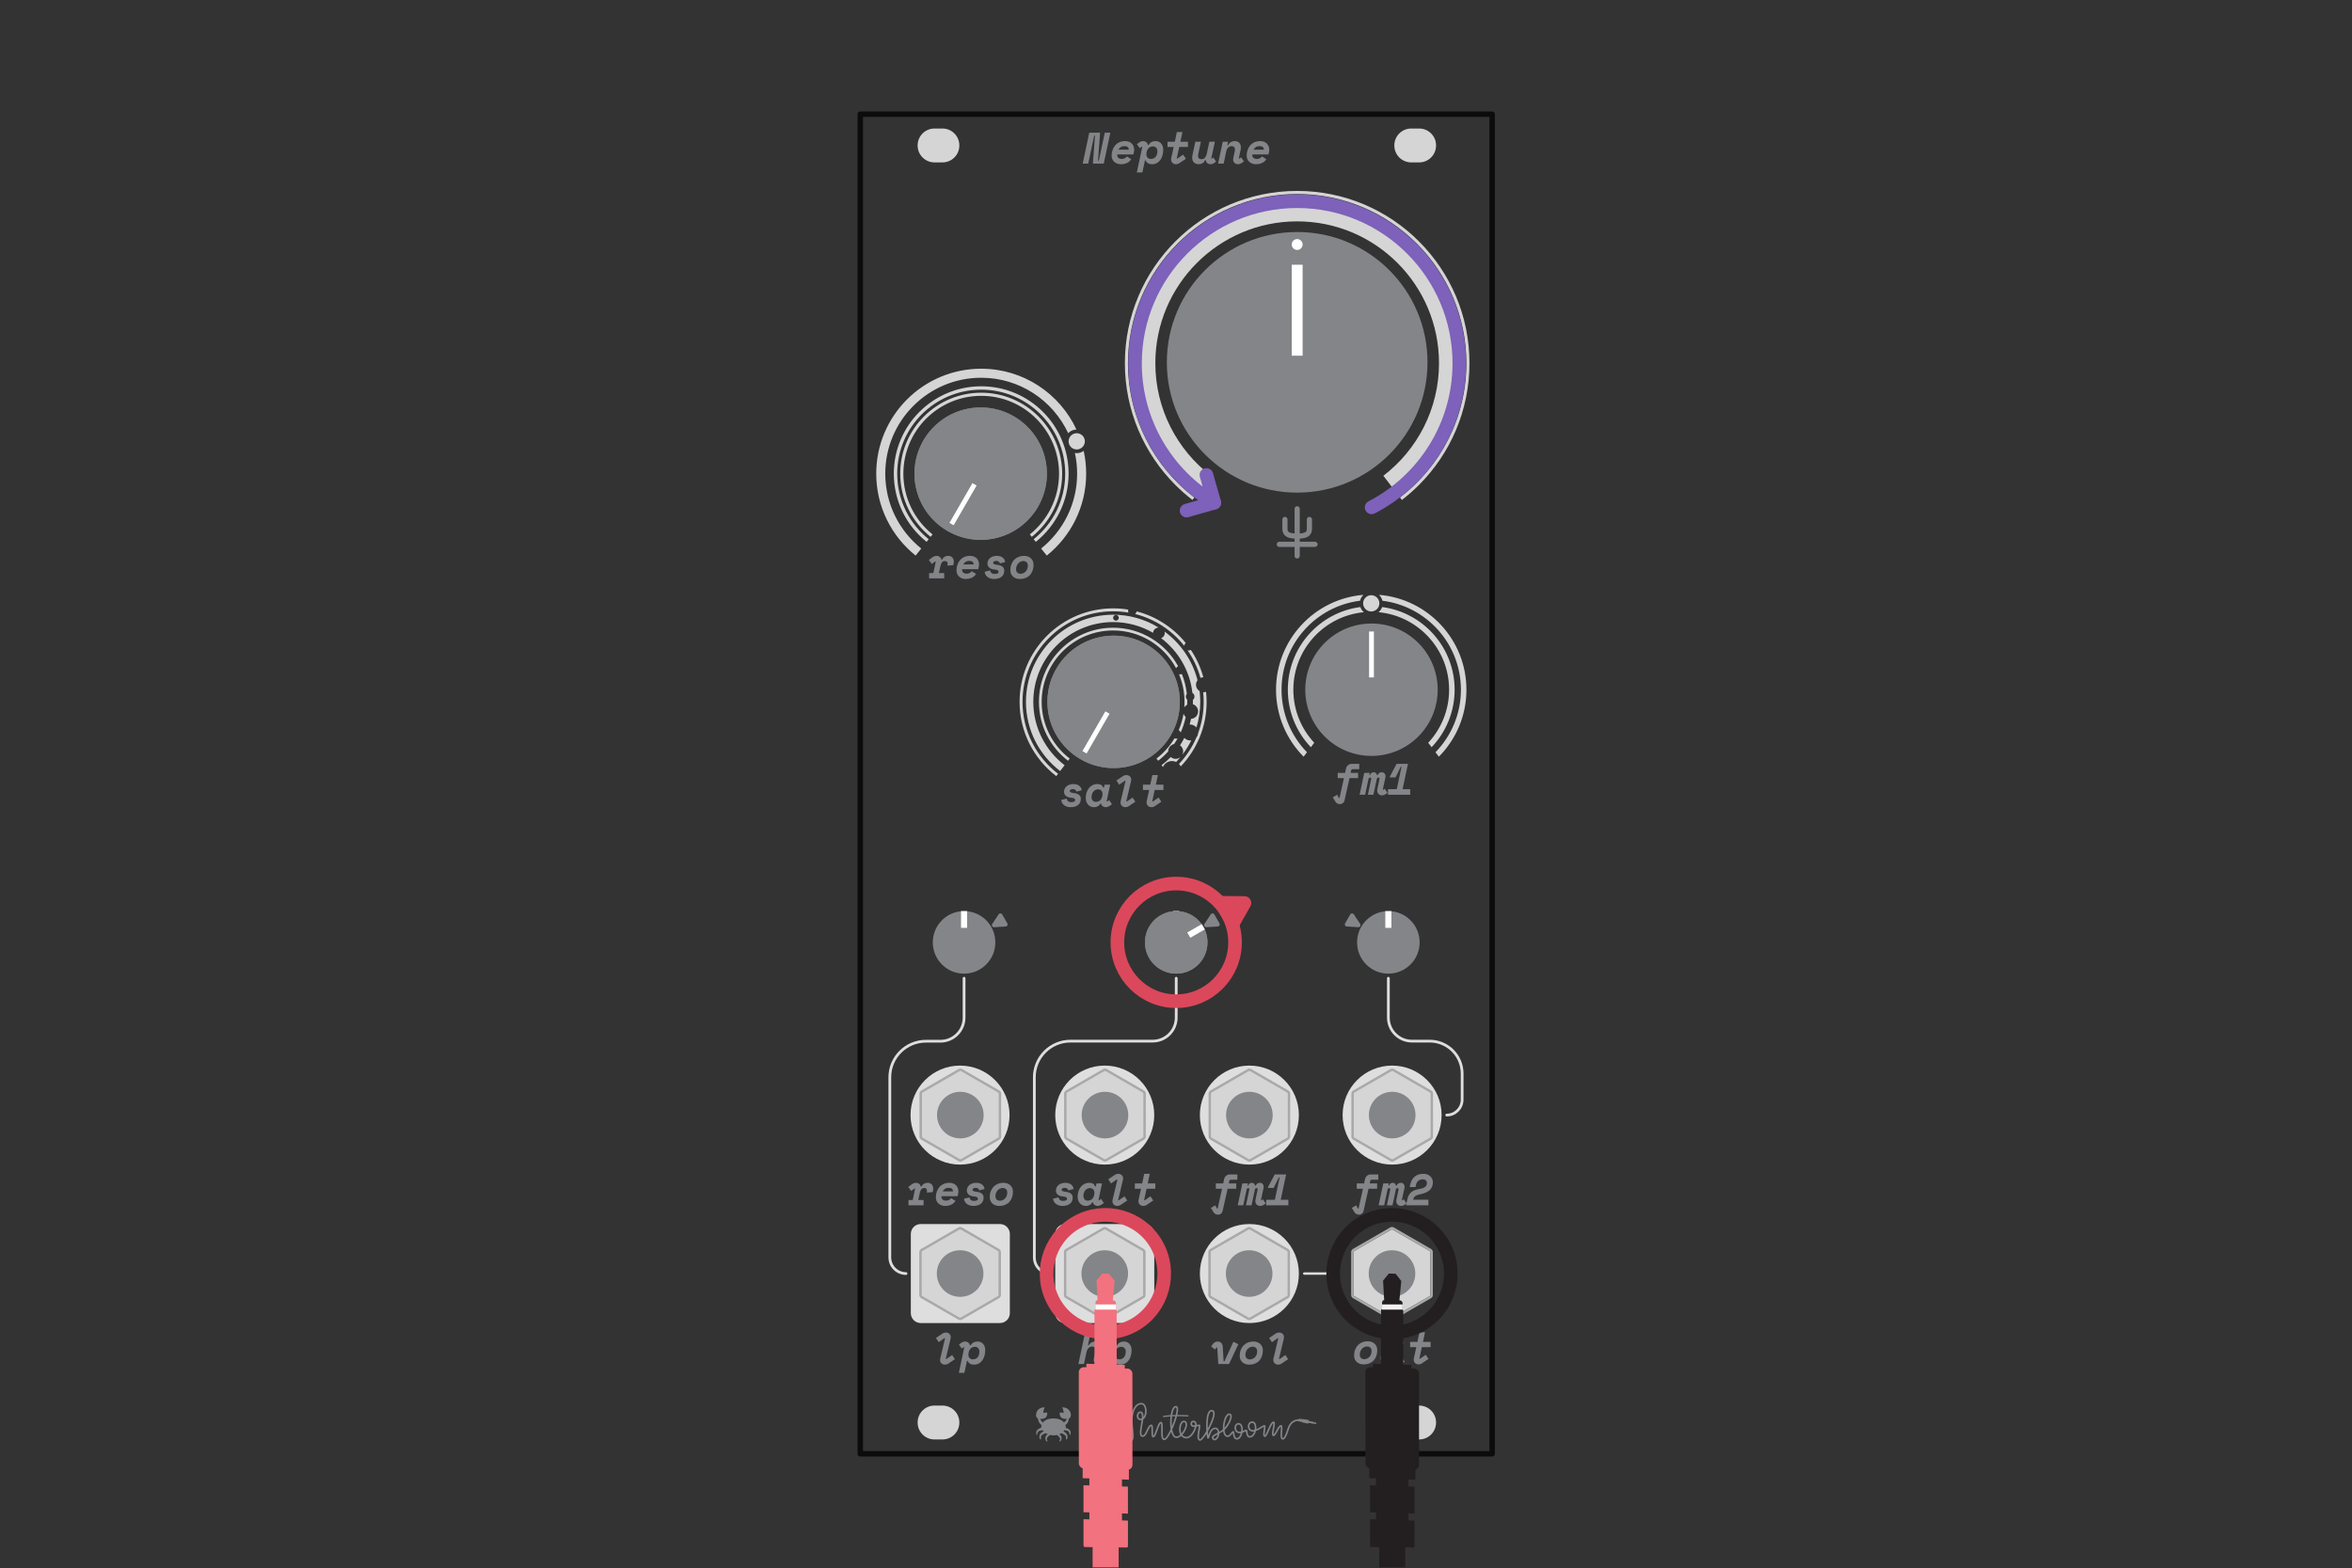 <?xml version="1.0" encoding="UTF-8" standalone="no"?>
<!DOCTYPE svg PUBLIC "-//W3C//DTD SVG 1.1//EN" "http://www.w3.org/Graphics/SVG/1.1/DTD/svg11.dtd">
<svg width="100%" height="100%" viewBox="0 0 1801 1201" version="1.1" xmlns="http://www.w3.org/2000/svg" xmlns:xlink="http://www.w3.org/1999/xlink" xml:space="preserve" xmlns:serif="http://www.serif.com/" style="fill-rule:evenodd;clip-rule:evenodd;stroke-linecap:round;stroke-linejoin:round;stroke-miterlimit:1.5;">
    <rect x="0" y="0" width="1801" height="1201" fill="#333333" stroke="none"/>
    <rect id="Patch---HPF" serif:id="Patch - HPF" x="0.667" y="0.444" width="1800" height="1200" style="fill:none;"/>
    <clipPath id="_clip1">
        <rect x="0.667" y="0.444" width="1800" height="1200"/>
    </clipPath>
    <g clip-path="url(#_clip1)">
        <g id="Base">
            <g id="Faceplate">
                <g>
                    <rect id="Outline" x="658.744" y="87.455" width="483.847" height="1025.98" style="fill:none;stroke:rgb(12,12,12);stroke-width:4.17px;"/>
                    <g id="Holes">
                        <path d="M734.594,111.327c0,-7.116 -5.777,-12.894 -12.894,-12.894l-6.149,0c-7.116,0 -12.894,5.778 -12.894,12.894l0,0.161c0,7.117 5.778,12.894 12.894,12.894l6.149,0c7.117,0 12.894,-5.777 12.894,-12.894l0,-0.161Z" style="fill:rgb(213,213,213);"/>
                        <path d="M734.594,1089.4c0,-7.116 -5.777,-12.894 -12.894,-12.894l-6.149,0c-7.116,0 -12.894,5.778 -12.894,12.894l0,0.161c0,7.117 5.778,12.894 12.894,12.894l6.149,0c7.117,0 12.894,-5.777 12.894,-12.894l0,-0.161Z" style="fill:rgb(213,213,213);"/>
                        <path d="M1099.63,111.327c-0,-7.116 -5.778,-12.894 -12.894,-12.894l-6.149,0c-7.117,0 -12.894,5.778 -12.894,12.894l-0,0.161c-0,7.117 5.777,12.894 12.894,12.894l6.149,0c7.116,0 12.894,-5.777 12.894,-12.894l-0,-0.161Z" style="fill:rgb(213,213,213);"/>
                        <path d="M1099.63,1089.4c-0,-7.116 -5.778,-12.894 -12.894,-12.894l-6.149,0c-7.117,0 -12.894,5.778 -12.894,12.894l-0,0.161c-0,7.117 5.777,12.894 12.894,12.894l6.149,0c7.116,0 12.894,-5.777 12.894,-12.894l-0,-0.161Z" style="fill:rgb(213,213,213);"/>
                    </g>
                </g>
            </g>
            <g id="labels">
                <path d="M726.298,1044.28c-0.451,0.315 -0.913,0.54 -1.386,0.676c-0.473,0.135 -0.935,0.202 -1.386,0.202c-0.495,0 -0.969,-0.084 -1.419,-0.253c-0.451,-0.169 -0.845,-0.406 -1.183,-0.71c-0.338,-0.304 -0.603,-0.676 -0.795,-1.115c-0.191,-0.44 -0.287,-0.93 -0.287,-1.471c0,-0.405 0.045,-0.8 0.135,-1.183l3.684,-15.379l-0.338,-0.236l-4.529,3.109l-2.129,-3.177l4.901,-3.312c0.451,-0.316 0.912,-0.541 1.386,-0.676c0.473,-0.136 0.935,-0.203 1.385,-0.203c0.496,-0 0.969,0.084 1.42,0.253c0.451,0.169 0.845,0.406 1.183,0.71c0.338,0.304 0.603,0.676 0.794,1.116c0.192,0.439 0.288,0.929 0.288,1.47c-0,0.36 -0.045,0.755 -0.136,1.183l-3.684,15.379l0.338,0.237l4.529,-3.11l2.13,3.177l-4.901,3.313Z" style="fill:rgb(131,133,136);fill-rule:nonzero;"/>
                <path d="M738.466,1051.44l-4.259,0l4.157,-19.502l-0.338,-0.237l-1.554,1.149l-2.197,-3.042l1.825,-1.352c0.473,-0.338 0.963,-0.591 1.47,-0.76c0.507,-0.169 0.997,-0.254 1.47,-0.254c0.902,0 1.69,0.259 2.367,0.777c0.676,0.519 1.092,1.229 1.25,2.13l0.609,-0c1.104,-1.938 2.906,-2.907 5.408,-2.907c0.766,0 1.498,0.147 2.197,0.439c0.698,0.293 1.312,0.722 1.842,1.285c0.529,0.563 0.946,1.256 1.25,2.079c0.304,0.822 0.457,1.763 0.457,2.822c-0,1.329 -0.164,2.659 -0.491,3.988c-0.326,1.33 -0.839,2.518 -1.537,3.566c-0.699,1.048 -1.595,1.899 -2.688,2.552c-1.092,0.654 -2.405,0.98 -3.937,0.98c-0.721,0 -1.352,-0.084 -1.893,-0.253c-0.541,-0.169 -1.003,-0.389 -1.386,-0.659c-0.383,-0.271 -0.698,-0.581 -0.946,-0.93c-0.248,-0.349 -0.417,-0.704 -0.507,-1.064l-0.609,-0l-1.96,9.193Zm6.49,-10.343c0.833,0 1.566,-0.152 2.197,-0.456c0.63,-0.304 1.154,-0.727 1.571,-1.267c0.417,-0.541 0.727,-1.183 0.93,-1.927c0.203,-0.744 0.304,-1.555 0.304,-2.434c-0,-0.946 -0.304,-1.769 -0.913,-2.467c-0.608,-0.699 -1.453,-1.048 -2.535,-1.048c-0.766,0 -1.453,0.152 -2.061,0.456c-0.609,0.305 -1.127,0.727 -1.555,1.268c-0.428,0.541 -0.761,1.183 -0.997,1.927c-0.237,0.743 -0.355,1.554 -0.355,2.433c-0,1.059 0.304,1.91 0.912,2.552c0.609,0.642 1.442,0.963 2.502,0.963Z" style="fill:rgb(131,133,136);fill-rule:nonzero;"/>
                <path d="M700.728,910.353l-0.338,-0.203l-2.67,1.96l-2.265,-3.042l2.704,-2.028c0.519,-0.383 1.065,-0.67 1.64,-0.862c0.574,-0.191 1.121,-0.287 1.639,-0.287c0.901,-0 1.69,0.248 2.366,0.744c0.676,0.495 1.082,1.194 1.217,2.095l0.608,0c0.451,-0.946 1.082,-1.656 1.893,-2.129c0.811,-0.473 1.724,-0.71 2.738,-0.71c1.284,-0 2.326,0.4 3.126,1.2c0.8,0.8 1.2,1.91 1.2,3.329c0,0.293 -0.017,0.58 -0.051,0.862c-0.033,0.282 -0.095,0.625 -0.185,1.031l-0.169,0.744l-4.53,0.338l0.102,-0.474c0.067,-0.338 0.101,-0.642 0.101,-0.912c0,-0.654 -0.18,-1.172 -0.541,-1.555c-0.36,-0.383 -0.901,-0.575 -1.622,-0.575c-0.901,0 -1.617,0.305 -2.146,0.913c-0.53,0.608 -0.919,1.476 -1.166,2.603l-1.217,5.678l4.056,-0l-0,4.056l-11.56,-0l0,-4.056l3.245,-0l1.825,-8.72Z" style="fill:rgb(131,133,136);fill-rule:nonzero;"/>
                <path d="M720.974,916.132c-0.045,0.181 -0.067,0.372 -0.067,0.575c-0,0.811 0.31,1.487 0.929,2.028c0.62,0.541 1.437,0.811 2.451,0.811c1.059,0 1.904,-0.191 2.535,-0.574c0.631,-0.384 1.115,-0.834 1.453,-1.352l3.38,2.129c-0.27,0.451 -0.625,0.901 -1.065,1.352c-0.439,0.451 -0.98,0.862 -1.622,1.234c-0.642,0.371 -1.397,0.676 -2.265,0.912c-0.867,0.237 -1.875,0.355 -3.025,0.355c-1.036,0 -1.988,-0.163 -2.856,-0.49c-0.867,-0.327 -1.611,-0.777 -2.231,-1.352c-0.619,-0.575 -1.104,-1.262 -1.453,-2.062c-0.349,-0.8 -0.524,-1.684 -0.524,-2.653c0,-1.532 0.231,-2.974 0.693,-4.326c0.462,-1.352 1.132,-2.535 2.011,-3.549c0.879,-1.014 1.961,-1.814 3.245,-2.4c1.284,-0.586 2.76,-0.879 4.428,-0.879c1.172,-0 2.191,0.186 3.059,0.558c0.867,0.371 1.583,0.867 2.146,1.487c0.563,0.62 0.986,1.324 1.267,2.112c0.282,0.789 0.423,1.6 0.423,2.434c-0,0.27 -0.017,0.546 -0.051,0.828c-0.034,0.282 -0.095,0.648 -0.186,1.099l-0.371,1.723l-12.304,0Zm5.341,-6.388c-1.059,0 -1.978,0.265 -2.755,0.794c-0.777,0.53 -1.358,1.178 -1.741,1.944l7.91,-0c-0,-0.856 -0.265,-1.527 -0.795,-2.011c-0.529,-0.485 -1.402,-0.727 -2.619,-0.727Z" style="fill:rgb(131,133,136);fill-rule:nonzero;"/>
                <path d="M746.967,909.744c-0.248,0 -0.502,0.028 -0.761,0.085c-0.259,0.056 -0.501,0.14 -0.727,0.253c-0.225,0.113 -0.411,0.265 -0.557,0.456c-0.147,0.192 -0.22,0.423 -0.22,0.693c0,0.474 0.27,0.823 0.811,1.048c0.541,0.225 1.465,0.417 2.772,0.575c1.464,0.18 2.647,0.625 3.549,1.335c0.901,0.71 1.352,1.729 1.352,3.059c-0,1.983 -0.693,3.538 -2.079,4.664c-1.386,1.127 -3.307,1.69 -5.763,1.69c-1.239,0 -2.304,-0.18 -3.194,-0.541c-0.89,-0.36 -1.622,-0.811 -2.197,-1.352c-0.575,-0.54 -1.008,-1.138 -1.301,-1.791c-0.293,-0.654 -0.451,-1.273 -0.473,-1.859l4.191,-1.014c0.067,0.744 0.383,1.38 0.946,1.91c0.564,0.529 1.42,0.794 2.569,0.794c0.789,-0 1.476,-0.124 2.062,-0.372c0.586,-0.248 0.879,-0.687 0.879,-1.318c-0,-0.473 -0.226,-0.851 -0.676,-1.132c-0.451,-0.282 -1.285,-0.479 -2.502,-0.592c-1.622,-0.135 -2.912,-0.597 -3.87,-1.386c-0.957,-0.788 -1.436,-1.836 -1.436,-3.143c-0,-0.946 0.197,-1.791 0.591,-2.535c0.395,-0.744 0.919,-1.363 1.572,-1.859c0.653,-0.496 1.414,-0.873 2.282,-1.132c0.867,-0.259 1.774,-0.389 2.72,-0.389c1.172,-0 2.152,0.158 2.941,0.473c0.789,0.316 1.431,0.71 1.927,1.183c0.495,0.473 0.862,0.986 1.098,1.538c0.237,0.552 0.389,1.065 0.456,1.538l-4.123,1.082c-0.09,-0.609 -0.372,-1.088 -0.845,-1.437c-0.473,-0.349 -1.138,-0.524 -1.994,-0.524Z" style="fill:rgb(131,133,136);fill-rule:nonzero;"/>
                <path d="M775.629,912.651c0,1.577 -0.225,3.036 -0.676,4.377c-0.451,1.341 -1.115,2.496 -1.994,3.465c-0.879,0.969 -1.977,1.729 -3.296,2.281c-1.318,0.552 -2.844,0.828 -4.58,0.828c-0.991,0 -1.921,-0.146 -2.788,-0.439c-0.868,-0.293 -1.628,-0.727 -2.282,-1.302c-0.653,-0.574 -1.171,-1.278 -1.554,-2.112c-0.383,-0.834 -0.575,-1.78 -0.575,-2.839c0,-1.735 0.27,-3.284 0.811,-4.648c0.541,-1.363 1.279,-2.518 2.214,-3.464c0.935,-0.947 2.039,-1.668 3.313,-2.163c1.273,-0.496 2.642,-0.744 4.106,-0.744c1.059,-0 2.04,0.163 2.941,0.49c0.901,0.327 1.673,0.783 2.315,1.369c0.642,0.586 1.144,1.296 1.504,2.129c0.361,0.834 0.541,1.758 0.541,2.772Zm-9.903,6.963c0.811,-0.023 1.56,-0.203 2.247,-0.541c0.688,-0.338 1.273,-0.783 1.758,-1.335c0.484,-0.552 0.862,-1.2 1.132,-1.944c0.271,-0.743 0.406,-1.532 0.406,-2.366c-0,-1.171 -0.316,-2.056 -0.947,-2.653c-0.63,-0.597 -1.475,-0.896 -2.535,-0.896c-0.811,0 -1.554,0.175 -2.23,0.524c-0.676,0.35 -1.262,0.811 -1.758,1.386c-0.496,0.575 -0.879,1.234 -1.149,1.977c-0.271,0.744 -0.406,1.521 -0.406,2.333c0,1.149 0.316,2.022 0.947,2.619c0.631,0.597 1.476,0.896 2.535,0.896Z" style="fill:rgb(131,133,136);fill-rule:nonzero;"/>
                <path d="M815.18,909.751c-0.248,0 -0.502,0.029 -0.761,0.085c-0.259,0.056 -0.501,0.141 -0.727,0.253c-0.225,0.113 -0.411,0.265 -0.557,0.457c-0.147,0.191 -0.22,0.422 -0.22,0.693c0,0.473 0.27,0.822 0.811,1.047c0.541,0.226 1.465,0.417 2.772,0.575c1.465,0.18 2.648,0.625 3.549,1.335c0.901,0.71 1.352,1.73 1.352,3.059c-0,1.983 -0.693,3.538 -2.079,4.664c-1.386,1.127 -3.307,1.69 -5.763,1.69c-1.239,0 -2.304,-0.18 -3.194,-0.54c-0.89,-0.361 -1.622,-0.812 -2.197,-1.352c-0.574,-0.541 -1.008,-1.138 -1.301,-1.792c-0.293,-0.653 -0.451,-1.273 -0.473,-1.859l4.191,-1.014c0.067,0.744 0.383,1.38 0.946,1.91c0.564,0.529 1.42,0.794 2.569,0.794c0.789,0 1.476,-0.124 2.062,-0.372c0.586,-0.247 0.879,-0.687 0.879,-1.318c-0,-0.473 -0.226,-0.85 -0.676,-1.132c-0.451,-0.282 -1.285,-0.479 -2.502,-0.592c-1.622,-0.135 -2.912,-0.597 -3.87,-1.385c-0.957,-0.789 -1.436,-1.837 -1.436,-3.144c-0,-0.946 0.197,-1.791 0.591,-2.535c0.395,-0.743 0.919,-1.363 1.572,-1.859c0.654,-0.496 1.414,-0.873 2.282,-1.132c0.867,-0.259 1.774,-0.389 2.72,-0.389c1.172,0 2.152,0.158 2.941,0.473c0.789,0.316 1.431,0.71 1.927,1.183c0.495,0.474 0.862,0.986 1.098,1.538c0.237,0.552 0.389,1.065 0.456,1.538l-4.123,1.082c-0.09,-0.609 -0.372,-1.087 -0.845,-1.437c-0.473,-0.349 -1.138,-0.524 -1.994,-0.524Z" style="fill:rgb(131,133,136);fill-rule:nonzero;"/>
                <path d="M841.172,919.114l0.338,0.237l1.622,-1.15l2.13,3.178l-1.994,1.352c-0.879,0.585 -1.803,0.878 -2.772,0.878c-0.856,0 -1.623,-0.236 -2.299,-0.709c-0.676,-0.474 -1.104,-1.138 -1.284,-1.995l-0.608,0c-0.203,0.383 -0.44,0.738 -0.71,1.065c-0.271,0.327 -0.603,0.608 -0.997,0.845c-0.395,0.237 -0.856,0.428 -1.386,0.575c-0.53,0.146 -1.155,0.219 -1.876,0.219c-0.879,0 -1.69,-0.174 -2.434,-0.524c-0.743,-0.349 -1.391,-0.833 -1.943,-1.453c-0.552,-0.62 -0.986,-1.346 -1.301,-2.18c-0.316,-0.834 -0.474,-1.746 -0.474,-2.738c0,-1.51 0.203,-2.918 0.609,-4.225c0.405,-1.307 0.991,-2.45 1.757,-3.431c0.767,-0.98 1.707,-1.752 2.823,-2.315c1.115,-0.563 2.371,-0.845 3.768,-0.845c1.24,0 2.22,0.248 2.941,0.744c0.721,0.495 1.206,1.149 1.453,1.96l0.609,0l0.473,-2.231l4.259,0l-2.704,12.743Zm-8.18,0.439c0.811,0 1.533,-0.163 2.163,-0.49c0.631,-0.326 1.155,-0.76 1.572,-1.301c0.417,-0.541 0.738,-1.177 0.963,-1.91c0.226,-0.732 0.338,-1.504 0.338,-2.315c0,-1.059 -0.304,-1.921 -0.912,-2.586c-0.609,-0.664 -1.42,-0.997 -2.434,-0.997c-0.811,0 -1.532,0.164 -2.163,0.49c-0.631,0.327 -1.16,0.761 -1.589,1.302c-0.428,0.54 -0.754,1.177 -0.98,1.909c-0.225,0.733 -0.338,1.504 -0.338,2.316c0,0.946 0.276,1.78 0.828,2.501c0.552,0.721 1.403,1.081 2.552,1.081Z" style="fill:rgb(131,133,136);fill-rule:nonzero;"/>
                <path d="M858.275,922.731c-0.451,0.315 -0.913,0.54 -1.386,0.676c-0.473,0.135 -0.935,0.202 -1.386,0.202c-0.496,0 -0.969,-0.084 -1.419,-0.253c-0.451,-0.169 -0.845,-0.406 -1.183,-0.71c-0.338,-0.304 -0.603,-0.676 -0.795,-1.115c-0.191,-0.44 -0.287,-0.93 -0.287,-1.471c-0,-0.405 0.045,-0.8 0.135,-1.183l3.684,-15.379l-0.338,-0.236l-4.529,3.109l-2.129,-3.177l4.901,-3.312c0.45,-0.316 0.912,-0.541 1.386,-0.676c0.473,-0.135 0.935,-0.203 1.385,-0.203c0.496,-0 0.969,0.084 1.42,0.253c0.451,0.169 0.845,0.406 1.183,0.71c0.338,0.304 0.603,0.676 0.794,1.116c0.192,0.439 0.288,0.929 0.288,1.47c-0,0.36 -0.046,0.755 -0.136,1.183l-3.684,15.379l0.338,0.237l4.529,-3.11l2.13,3.177l-4.901,3.313Z" style="fill:rgb(131,133,136);fill-rule:nonzero;"/>
                <path d="M873.721,910.427l-4.732,0l0,-4.056l5.611,0l1.555,-7.368l4.259,-0l-1.555,7.368l5.814,0l-0,4.056l-6.693,0l-1.893,8.687l0.338,0.237l4.53,-3.11l2.129,3.177l-4.901,3.313c-0.856,0.585 -1.769,0.878 -2.738,0.878c-0.496,0 -0.969,-0.084 -1.419,-0.253c-0.451,-0.169 -0.845,-0.411 -1.183,-0.727c-0.338,-0.315 -0.609,-0.698 -0.812,-1.149c-0.202,-0.451 -0.304,-0.958 -0.304,-1.521c0,-0.18 0.011,-0.344 0.034,-0.49c0.023,-0.147 0.056,-0.344 0.101,-0.592l1.859,-8.45Z" style="fill:rgb(131,133,136);fill-rule:nonzero;"/>
                <path d="M821.393,604.352c-0.248,-0 -0.502,0.028 -0.761,0.084c-0.259,0.057 -0.501,0.141 -0.726,0.254c-0.226,0.113 -0.412,0.265 -0.558,0.456c-0.147,0.192 -0.22,0.423 -0.22,0.693c0,0.473 0.271,0.823 0.811,1.048c0.541,0.225 1.465,0.417 2.772,0.574c1.465,0.181 2.648,0.626 3.549,1.336c0.901,0.709 1.352,1.729 1.352,3.058c-0,1.983 -0.693,3.538 -2.079,4.665c-1.386,1.127 -3.307,1.69 -5.763,1.69c-1.239,-0 -2.304,-0.18 -3.194,-0.541c-0.89,-0.36 -1.622,-0.811 -2.197,-1.352c-0.574,-0.541 -1.008,-1.138 -1.301,-1.791c-0.293,-0.654 -0.451,-1.273 -0.473,-1.859l4.191,-1.014c0.067,0.743 0.383,1.38 0.946,1.909c0.564,0.53 1.42,0.795 2.569,0.795c0.789,-0 1.476,-0.124 2.062,-0.372c0.586,-0.248 0.879,-0.687 0.879,-1.318c-0,-0.474 -0.226,-0.851 -0.676,-1.133c-0.451,-0.281 -1.285,-0.478 -2.501,-0.591c-1.623,-0.135 -2.913,-0.597 -3.871,-1.386c-0.957,-0.789 -1.436,-1.836 -1.436,-3.143c-0,-0.947 0.197,-1.792 0.591,-2.535c0.395,-0.744 0.919,-1.364 1.572,-1.859c0.654,-0.496 1.414,-0.874 2.282,-1.133c0.867,-0.259 1.774,-0.388 2.721,-0.388c1.171,-0 2.151,0.157 2.94,0.473c0.789,0.315 1.431,0.71 1.927,1.183c0.495,0.473 0.862,0.986 1.098,1.538c0.237,0.552 0.389,1.064 0.457,1.538l-4.124,1.081c-0.09,-0.608 -0.372,-1.087 -0.845,-1.436c-0.473,-0.35 -1.138,-0.524 -1.994,-0.524Z" style="fill:rgb(131,133,136);fill-rule:nonzero;"/>
                <path d="M847.385,613.714l0.338,0.237l1.622,-1.149l2.13,3.177l-1.994,1.352c-0.879,0.586 -1.803,0.879 -2.772,0.879c-0.856,-0 -1.622,-0.237 -2.298,-0.71c-0.676,-0.473 -1.105,-1.138 -1.285,-1.994l-0.608,-0c-0.203,0.383 -0.44,0.738 -0.71,1.065c-0.27,0.326 -0.603,0.608 -0.997,0.845c-0.394,0.236 -0.856,0.428 -1.386,0.574c-0.529,0.147 -1.155,0.22 -1.876,0.22c-0.879,-0 -1.69,-0.175 -2.433,-0.524c-0.744,-0.349 -1.392,-0.834 -1.944,-1.453c-0.552,-0.62 -0.986,-1.347 -1.301,-2.181c-0.316,-0.833 -0.473,-1.746 -0.473,-2.737c-0,-1.51 0.202,-2.918 0.608,-4.225c0.406,-1.307 0.991,-2.451 1.758,-3.431c0.766,-0.98 1.706,-1.752 2.822,-2.315c1.115,-0.564 2.371,-0.845 3.769,-0.845c1.239,-0 2.219,0.248 2.94,0.743c0.721,0.496 1.206,1.149 1.454,1.961l0.608,-0l0.473,-2.231l4.259,-0l-2.704,12.742Zm-8.18,0.44c0.812,-0 1.533,-0.163 2.164,-0.49c0.63,-0.327 1.154,-0.761 1.571,-1.302c0.417,-0.54 0.738,-1.177 0.964,-1.909c0.225,-0.733 0.338,-1.504 0.338,-2.316c-0,-1.059 -0.305,-1.92 -0.913,-2.585c-0.608,-0.665 -1.42,-0.997 -2.434,-0.997c-0.811,-0 -1.532,0.163 -2.163,0.49c-0.631,0.326 -1.16,0.76 -1.588,1.301c-0.429,0.541 -0.755,1.177 -0.981,1.91c-0.225,0.732 -0.338,1.504 -0.338,2.315c0,0.946 0.276,1.78 0.828,2.501c0.553,0.721 1.403,1.082 2.552,1.082Z" style="fill:rgb(131,133,136);fill-rule:nonzero;"/>
                <path d="M864.488,617.331c-0.451,0.316 -0.913,0.541 -1.386,0.676c-0.473,0.135 -0.935,0.203 -1.386,0.203c-0.496,-0 -0.969,-0.085 -1.419,-0.254c-0.451,-0.169 -0.845,-0.405 -1.183,-0.709c-0.338,-0.305 -0.603,-0.676 -0.795,-1.116c-0.191,-0.439 -0.287,-0.929 -0.287,-1.47c-0,-0.406 0.045,-0.8 0.135,-1.183l3.684,-15.379l-0.338,-0.237l-4.529,3.11l-2.129,-3.177l4.901,-3.313c0.45,-0.315 0.912,-0.541 1.386,-0.676c0.473,-0.135 0.935,-0.203 1.385,-0.203c0.496,0 0.969,0.085 1.42,0.254c0.451,0.169 0.845,0.406 1.183,0.71c0.338,0.304 0.603,0.676 0.794,1.115c0.192,0.44 0.288,0.93 0.288,1.47c-0,0.361 -0.045,0.755 -0.136,1.183l-3.684,15.379l0.338,0.237l4.529,-3.11l2.13,3.178l-4.901,3.312Z" style="fill:rgb(131,133,136);fill-rule:nonzero;"/>
                <path d="M879.934,605.028l-4.732,-0l0,-4.056l5.611,-0l1.555,-7.369l4.259,0l-1.555,7.369l5.814,-0l-0,4.056l-6.693,-0l-1.893,8.686l0.338,0.237l4.53,-3.11l2.129,3.178l-4.901,3.312c-0.856,0.586 -1.769,0.879 -2.738,0.879c-0.495,-0 -0.969,-0.085 -1.419,-0.254c-0.451,-0.169 -0.845,-0.411 -1.183,-0.726c-0.338,-0.316 -0.609,-0.699 -0.812,-1.15c-0.202,-0.45 -0.304,-0.957 -0.304,-1.521c0,-0.18 0.011,-0.343 0.034,-0.49c0.023,-0.146 0.056,-0.343 0.101,-0.591l1.859,-8.45Z" style="fill:rgb(131,133,136);fill-rule:nonzero;"/>
                <path d="M935.764,910.427l-4.766,0l0,-4.056l5.645,0l0.744,-3.447c0.09,-0.473 0.27,-0.924 0.54,-1.352c0.271,-0.428 0.592,-0.795 0.964,-1.099c0.372,-0.304 0.788,-0.546 1.25,-0.726c0.462,-0.181 0.93,-0.271 1.403,-0.271l5.949,0l-0,4.056l-5.07,0c-0.609,0 -0.98,0.338 -1.116,1.014l-0.405,1.825l5.712,0l0,4.056l-6.591,0l-3.752,16.765c-0.248,1.104 -0.71,1.899 -1.386,2.383c-0.676,0.485 -1.408,0.727 -2.197,0.727c-0.653,-0 -1.29,-0.152 -1.909,-0.456c-0.62,-0.305 -1.099,-0.738 -1.437,-1.302l-2.129,-3.414l3.278,-1.994l1.488,2.569l0.405,-0.068l3.38,-15.21Z" style="fill:rgb(131,133,136);fill-rule:nonzero;"/>
                <path d="M962.939,911.374c0.046,-0.18 0.068,-0.338 0.068,-0.473c0,-0.631 -0.304,-0.947 -0.913,-0.947c-0.36,0 -0.63,0.118 -0.811,0.355c-0.18,0.237 -0.304,0.524 -0.372,0.862l-2.568,11.965l-4.259,0l2.501,-11.762c0.045,-0.226 0.068,-0.383 0.068,-0.473c-0,-0.631 -0.293,-0.947 -0.879,-0.947c-0.654,0 -1.059,0.406 -1.217,1.217l-2.569,11.965l-4.225,0l3.549,-16.765l4.259,0l-0.338,1.623l0.608,-0c0.181,-0.699 0.519,-1.223 1.014,-1.572c0.496,-0.349 1.06,-0.524 1.69,-0.524c0.744,0 1.307,0.203 1.69,0.609c0.384,0.405 0.631,0.901 0.744,1.487l0.608,-0c0.248,-0.609 0.626,-1.11 1.133,-1.504c0.507,-0.395 1.166,-0.592 1.977,-0.592c0.946,0 1.673,0.304 2.18,0.913c0.507,0.608 0.761,1.34 0.761,2.197c-0,0.157 -0.006,0.298 -0.017,0.422c-0.011,0.124 -0.04,0.276 -0.085,0.457l-1.994,9.227l0.338,0.237l1.149,-0.812l2.13,3.178l-1.521,1.014c-0.451,0.315 -0.907,0.54 -1.369,0.676c-0.462,0.135 -0.918,0.202 -1.369,0.202c-0.496,0 -0.963,-0.084 -1.403,-0.253c-0.439,-0.169 -0.828,-0.411 -1.166,-0.727c-0.338,-0.315 -0.603,-0.704 -0.794,-1.166c-0.192,-0.462 -0.288,-0.986 -0.288,-1.572c0,-0.315 0.046,-0.698 0.136,-1.149l1.554,-7.368Z" style="fill:rgb(131,133,136);fill-rule:nonzero;"/>
                <path d="M976.223,918.877l3.65,-17.17l-0.608,-0l-3.955,8.112l-4.461,-0l-0,-0.406l5.239,-9.937l8.72,0l-4.123,19.401l5.847,0l-0,4.259l-17.001,0l-0,-4.259l6.692,0Z" style="fill:rgb(131,133,136);fill-rule:nonzero;"/>
                <path d="M1029.09,595.983l-4.765,-0l-0,-4.056l5.644,-0l0.744,-3.448c0.09,-0.473 0.27,-0.924 0.541,-1.352c0.27,-0.428 0.591,-0.794 0.963,-1.098c0.372,-0.305 0.789,-0.547 1.251,-0.727c0.461,-0.18 0.929,-0.271 1.402,-0.271l5.949,0l0,4.056l-5.07,0c-0.608,0 -0.98,0.338 -1.115,1.014l-0.406,1.826l5.712,-0l0,4.056l-6.591,-0l-3.752,16.765c-0.247,1.104 -0.709,1.898 -1.385,2.382c-0.676,0.485 -1.409,0.727 -2.197,0.727c-0.654,0 -1.29,-0.152 -1.91,-0.456c-0.62,-0.304 -1.099,-0.738 -1.437,-1.301l-2.129,-3.414l3.279,-1.994l1.487,2.568l0.405,-0.067l3.38,-15.21Z" style="fill:rgb(131,133,136);fill-rule:nonzero;"/>
                <path d="M1056.26,596.929c0.045,-0.18 0.067,-0.338 0.067,-0.473c0,-0.631 -0.304,-0.946 -0.912,-0.946c-0.361,-0 -0.631,0.118 -0.812,0.354c-0.18,0.237 -0.304,0.524 -0.371,0.862l-2.569,11.966l-4.259,-0l2.501,-11.763c0.045,-0.225 0.068,-0.383 0.068,-0.473c-0,-0.631 -0.293,-0.946 -0.879,-0.946c-0.653,-0 -1.059,0.405 -1.217,1.216l-2.569,11.966l-4.225,-0l3.549,-16.765l4.259,-0l-0.338,1.622l0.609,0c0.18,-0.698 0.518,-1.222 1.014,-1.572c0.495,-0.349 1.059,-0.523 1.69,-0.523c0.743,-0 1.307,0.202 1.69,0.608c0.383,0.406 0.631,0.901 0.743,1.487l0.609,0c0.248,-0.608 0.625,-1.11 1.132,-1.504c0.507,-0.394 1.166,-0.591 1.977,-0.591c0.947,-0 1.673,0.304 2.18,0.912c0.507,0.609 0.761,1.341 0.761,2.197c-0,0.158 -0.006,0.299 -0.017,0.423c-0.011,0.124 -0.039,0.276 -0.085,0.456l-1.994,9.227l0.338,0.237l1.149,-0.811l2.13,3.177l-1.521,1.014c-0.451,0.315 -0.907,0.541 -1.369,0.676c-0.462,0.135 -0.918,0.203 -1.369,0.203c-0.496,-0 -0.963,-0.085 -1.403,-0.254c-0.439,-0.169 -0.828,-0.411 -1.166,-0.726c-0.338,-0.316 -0.603,-0.705 -0.794,-1.167c-0.192,-0.461 -0.287,-0.985 -0.287,-1.571c-0,-0.316 0.045,-0.699 0.135,-1.149l1.555,-7.369Z" style="fill:rgb(131,133,136);fill-rule:nonzero;"/>
                <path d="M1069.54,604.433l3.651,-17.171l-0.609,0l-3.955,8.112l-4.461,0l-0,-0.405l5.239,-9.938l8.72,0l-4.123,19.402l5.847,-0l0,4.259l-17.001,-0l-0,-4.259l6.692,-0Z" style="fill:rgb(131,133,136);fill-rule:nonzero;"/>
                <path d="M1043.67,910.42l-4.766,0l0,-4.056l5.645,0l0.744,-3.447c0.09,-0.474 0.27,-0.924 0.54,-1.352c0.271,-0.429 0.592,-0.795 0.964,-1.099c0.371,-0.304 0.788,-0.546 1.25,-0.727c0.462,-0.18 0.93,-0.27 1.403,-0.27l5.949,-0l-0,4.056l-5.07,-0c-0.609,-0 -0.98,0.338 -1.116,1.014l-0.405,1.825l5.712,0l-0,4.056l-6.591,0l-3.752,16.765c-0.248,1.104 -0.71,1.898 -1.386,2.383c-0.676,0.484 -1.408,0.727 -2.197,0.727c-0.653,-0 -1.29,-0.153 -1.909,-0.457c-0.62,-0.304 -1.099,-0.738 -1.437,-1.301l-2.129,-3.414l3.278,-1.994l1.488,2.569l0.405,-0.068l3.38,-15.21Z" style="fill:rgb(131,133,136);fill-rule:nonzero;"/>
                <path d="M1070.84,911.367c0.045,-0.181 0.068,-0.338 0.068,-0.474c0,-0.631 -0.304,-0.946 -0.913,-0.946c-0.36,-0 -0.631,0.118 -0.811,0.355c-0.18,0.236 -0.304,0.524 -0.372,0.862l-2.568,11.965l-4.259,-0l2.501,-11.762c0.045,-0.226 0.068,-0.384 0.068,-0.474c-0,-0.631 -0.293,-0.946 -0.879,-0.946c-0.654,-0 -1.059,0.406 -1.217,1.217l-2.569,11.965l-4.225,-0l3.549,-16.765l4.259,0l-0.338,1.623l0.608,-0c0.181,-0.699 0.519,-1.223 1.014,-1.572c0.496,-0.349 1.059,-0.524 1.69,-0.524c0.744,-0 1.307,0.203 1.69,0.608c0.383,0.406 0.631,0.902 0.744,1.488l0.608,-0c0.248,-0.609 0.626,-1.11 1.133,-1.505c0.507,-0.394 1.166,-0.591 1.977,-0.591c0.946,-0 1.673,0.304 2.18,0.913c0.507,0.608 0.761,1.34 0.761,2.197c-0,0.157 -0.006,0.298 -0.017,0.422c-0.012,0.124 -0.04,0.276 -0.085,0.456l-1.994,9.228l0.338,0.236l1.149,-0.811l2.13,3.177l-1.521,1.014c-0.451,0.316 -0.907,0.541 -1.369,0.676c-0.462,0.136 -0.919,0.203 -1.369,0.203c-0.496,0 -0.963,-0.084 -1.403,-0.253c-0.439,-0.169 -0.828,-0.412 -1.166,-0.727c-0.338,-0.315 -0.603,-0.704 -0.794,-1.166c-0.192,-0.462 -0.288,-0.986 -0.288,-1.572c0,-0.315 0.045,-0.698 0.136,-1.149l1.554,-7.368Z" style="fill:rgb(131,133,136);fill-rule:nonzero;"/>
                <path d="M1093.79,918.87l-0,4.259l-17.103,-0l0.98,-4.664c0.27,-1.33 0.682,-2.451 1.234,-3.364c0.552,-0.912 1.228,-1.667 2.028,-2.264c0.8,-0.597 1.729,-1.07 2.788,-1.42c1.059,-0.349 2.242,-0.636 3.549,-0.862c0.676,-0.112 1.335,-0.276 1.978,-0.49c0.642,-0.214 1.216,-0.49 1.723,-0.828c0.507,-0.338 0.913,-0.766 1.217,-1.284c0.304,-0.519 0.456,-1.138 0.456,-1.859c0,-0.857 -0.281,-1.544 -0.845,-2.062c-0.563,-0.518 -1.385,-0.777 -2.467,-0.777c-1.329,-0 -2.439,0.388 -3.329,1.166c-0.89,0.777 -1.482,1.853 -1.775,3.228l-0.304,1.487l-4.462,-0l0.406,-1.893c0.563,-2.614 1.696,-4.642 3.397,-6.084c1.701,-1.442 3.926,-2.163 6.675,-2.163c1.127,-0 2.141,0.174 3.042,0.524c0.902,0.349 1.662,0.822 2.282,1.419c0.62,0.597 1.098,1.29 1.436,2.079c0.338,0.789 0.507,1.611 0.507,2.467c0,2.456 -0.76,4.411 -2.281,5.865c-1.521,1.453 -3.656,2.473 -6.405,3.059c-1.217,0.247 -2.208,0.507 -2.975,0.777c-0.766,0.27 -1.374,0.563 -1.825,0.879c-0.45,0.315 -0.783,0.67 -0.997,1.064c-0.214,0.395 -0.389,0.84 -0.524,1.336l-0.101,0.405l11.695,0Z" style="fill:rgb(131,133,136);fill-rule:nonzero;"/>
                <path d="M838.772,1034.95c0.045,-0.248 0.079,-0.445 0.101,-0.592c0.023,-0.146 0.034,-0.31 0.034,-0.49c0,-0.811 -0.236,-1.442 -0.71,-1.893c-0.473,-0.45 -1.115,-0.676 -1.926,-0.676c-1.149,0 -2.09,0.406 -2.822,1.217c-0.733,0.811 -1.245,1.893 -1.538,3.245l-1.893,8.923l-4.259,0l5.138,-24.133l4.258,-0l-2.061,9.667l0.608,-0c1.149,-1.848 2.794,-2.772 4.935,-2.772c1.397,0 2.541,0.417 3.431,1.251c0.89,0.833 1.335,2.05 1.335,3.65c-0,0.316 -0.023,0.637 -0.068,0.963c-0.045,0.327 -0.101,0.671 -0.169,1.031l-1.352,6.321l0.338,0.237l2.163,-1.488l2.13,3.178l-2.535,1.69c-0.857,0.585 -1.769,0.878 -2.738,0.878c-0.496,0 -0.969,-0.084 -1.42,-0.253c-0.45,-0.169 -0.845,-0.411 -1.183,-0.727c-0.338,-0.315 -0.608,-0.698 -0.811,-1.149c-0.203,-0.451 -0.304,-0.958 -0.304,-1.521c-0,-0.293 0.045,-0.654 0.135,-1.082l1.183,-5.475Z" style="fill:rgb(131,133,136);fill-rule:nonzero;"/>
                <path d="M850.535,1051.44l-4.259,0l4.157,-19.502l-0.338,-0.237l-1.555,1.149l-2.197,-3.042l1.826,-1.352c0.473,-0.338 0.963,-0.591 1.47,-0.76c0.507,-0.169 0.997,-0.254 1.47,-0.254c0.901,0 1.69,0.259 2.366,0.777c0.676,0.519 1.093,1.229 1.251,2.13l0.608,-0c1.104,-1.938 2.907,-2.907 5.408,-2.907c0.766,0 1.499,0.147 2.197,0.439c0.699,0.293 1.313,0.722 1.842,1.285c0.53,0.563 0.947,1.256 1.251,2.079c0.304,0.822 0.456,1.763 0.456,2.822c0,1.329 -0.163,2.659 -0.49,3.988c-0.327,1.33 -0.839,2.518 -1.538,3.566c-0.698,1.048 -1.594,1.899 -2.687,2.552c-1.093,0.654 -2.405,0.98 -3.938,0.98c-0.721,0 -1.352,-0.084 -1.892,-0.253c-0.541,-0.169 -1.003,-0.389 -1.386,-0.659c-0.383,-0.271 -0.699,-0.581 -0.947,-0.93c-0.248,-0.349 -0.417,-0.704 -0.507,-1.064l-0.608,-0l-1.96,9.193Zm6.489,-10.343c0.834,0 1.566,-0.152 2.197,-0.456c0.631,-0.304 1.155,-0.727 1.572,-1.267c0.417,-0.541 0.727,-1.183 0.929,-1.927c0.203,-0.744 0.305,-1.555 0.305,-2.434c-0,-0.946 -0.305,-1.769 -0.913,-2.467c-0.608,-0.699 -1.453,-1.048 -2.535,-1.048c-0.766,0 -1.453,0.152 -2.062,0.456c-0.608,0.305 -1.127,0.727 -1.555,1.268c-0.428,0.541 -0.76,1.183 -0.997,1.927c-0.236,0.743 -0.355,1.554 -0.355,2.433c0,1.059 0.305,1.91 0.913,2.552c0.608,0.642 1.442,0.963 2.501,0.963Z" style="fill:rgb(131,133,136);fill-rule:nonzero;"/>
                <path d="M932.046,1032.04l-0.405,-0.135l-1.319,1.656l-2.94,-2.4l1.588,-2.028c0.451,-0.563 0.975,-0.986 1.572,-1.267c0.597,-0.282 1.223,-0.423 1.876,-0.423c0.473,0 0.935,0.079 1.386,0.237c0.45,0.157 0.85,0.388 1.2,0.693c0.349,0.304 0.636,0.692 0.862,1.166c0.225,0.473 0.36,1.014 0.405,1.622l0.71,11.492l0.608,0l6.828,-15.007l3.819,1.859l-7.098,15.176l-8.213,0l-0.879,-12.641Z" style="fill:rgb(131,133,136);fill-rule:nonzero;"/>
                <path d="M967.029,1034.2c0,1.577 -0.225,3.036 -0.676,4.377c-0.45,1.341 -1.115,2.496 -1.994,3.465c-0.879,0.969 -1.977,1.729 -3.295,2.281c-1.319,0.552 -2.845,0.828 -4.58,0.828c-0.992,0 -1.921,-0.146 -2.789,-0.439c-0.867,-0.293 -1.628,-0.727 -2.281,-1.301c-0.654,-0.575 -1.172,-1.279 -1.555,-2.113c-0.383,-0.834 -0.575,-1.78 -0.575,-2.839c0,-1.735 0.271,-3.284 0.811,-4.648c0.541,-1.363 1.279,-2.518 2.214,-3.464c0.936,-0.947 2.04,-1.668 3.313,-2.163c1.273,-0.496 2.642,-0.744 4.106,-0.744c1.06,0 2.04,0.163 2.941,0.49c0.901,0.327 1.673,0.783 2.315,1.369c0.643,0.586 1.144,1.296 1.505,2.13c0.36,0.833 0.54,1.757 0.54,2.771Zm-9.903,6.963c0.811,-0.023 1.56,-0.203 2.248,-0.541c0.687,-0.338 1.273,-0.783 1.757,-1.335c0.485,-0.552 0.862,-1.2 1.132,-1.943c0.271,-0.744 0.406,-1.533 0.406,-2.366c0,-1.172 -0.315,-2.057 -0.946,-2.654c-0.631,-0.597 -1.476,-0.895 -2.535,-0.895c-0.812,-0 -1.555,0.174 -2.231,0.523c-0.676,0.35 -1.262,0.812 -1.758,1.386c-0.495,0.575 -0.879,1.234 -1.149,1.978c-0.27,0.743 -0.406,1.521 -0.406,2.332c0,1.149 0.316,2.022 0.947,2.619c0.631,0.597 1.476,0.896 2.535,0.896Z" style="fill:rgb(131,133,136);fill-rule:nonzero;"/>
                <path d="M981.462,1044.28c-0.451,0.315 -0.913,0.54 -1.386,0.676c-0.473,0.135 -0.935,0.202 -1.386,0.202c-0.495,0 -0.969,-0.084 -1.419,-0.253c-0.451,-0.169 -0.845,-0.406 -1.183,-0.71c-0.338,-0.304 -0.603,-0.676 -0.795,-1.115c-0.191,-0.44 -0.287,-0.93 -0.287,-1.471c0,-0.405 0.045,-0.8 0.135,-1.183l3.685,-15.379l-0.338,-0.236l-4.53,3.109l-2.129,-3.177l4.901,-3.312c0.451,-0.316 0.913,-0.541 1.386,-0.676c0.473,-0.136 0.935,-0.203 1.386,-0.203c0.495,-0 0.968,0.084 1.419,0.253c0.451,0.169 0.845,0.406 1.183,0.71c0.338,0.304 0.603,0.676 0.794,1.116c0.192,0.439 0.288,0.929 0.288,1.47c-0,0.36 -0.045,0.755 -0.135,1.183l-3.685,15.379l0.338,0.237l4.53,-3.11l2.129,3.177l-4.901,3.313Z" style="fill:rgb(131,133,136);fill-rule:nonzero;"/>
                <path d="M1054.62,1034.01c0,1.577 -0.225,3.036 -0.676,4.377c-0.45,1.341 -1.115,2.496 -1.994,3.464c-0.879,0.969 -1.977,1.73 -3.295,2.282c-1.319,0.552 -2.845,0.828 -4.58,0.828c-0.992,0 -1.921,-0.146 -2.789,-0.439c-0.867,-0.293 -1.628,-0.727 -2.281,-1.302c-0.654,-0.574 -1.172,-1.278 -1.555,-2.112c-0.383,-0.834 -0.575,-1.78 -0.575,-2.839c0,-1.735 0.271,-3.285 0.812,-4.648c0.54,-1.363 1.278,-2.518 2.213,-3.464c0.936,-0.947 2.04,-1.668 3.313,-2.164c1.273,-0.495 2.642,-0.743 4.107,-0.743c1.059,-0 2.039,0.163 2.94,0.49c0.901,0.327 1.673,0.783 2.315,1.369c0.643,0.586 1.144,1.296 1.505,2.129c0.36,0.834 0.54,1.758 0.54,2.772Zm-9.903,6.963c0.811,-0.023 1.56,-0.203 2.248,-0.541c0.687,-0.338 1.273,-0.783 1.757,-1.335c0.485,-0.552 0.862,-1.2 1.133,-1.944c0.27,-0.743 0.405,-1.532 0.405,-2.366c0,-1.171 -0.315,-2.056 -0.946,-2.653c-0.631,-0.597 -1.476,-0.896 -2.535,-0.896c-0.811,0 -1.555,0.175 -2.231,0.524c-0.676,0.349 -1.262,0.811 -1.758,1.386c-0.495,0.575 -0.878,1.234 -1.149,1.977c-0.27,0.744 -0.405,1.521 -0.405,2.332c-0,1.15 0.315,2.023 0.946,2.62c0.631,0.597 1.476,0.896 2.535,0.896Z" style="fill:rgb(131,133,136);fill-rule:nonzero;"/>
                <path d="M1063.98,1027.72l-2.096,9.734c-0.09,0.384 -0.135,0.755 -0.135,1.116c0,0.856 0.237,1.493 0.71,1.91c0.473,0.416 1.104,0.625 1.893,0.625c1.194,-0 2.112,-0.389 2.754,-1.166c0.643,-0.778 1.122,-1.876 1.437,-3.296l1.893,-8.923l4.259,0l-2.772,12.776l0.372,0.203l1.217,-0.879l2.129,3.11l-1.589,1.149c-0.428,0.316 -0.873,0.541 -1.335,0.676c-0.462,0.135 -0.918,0.203 -1.369,0.203c-0.923,0 -1.735,-0.265 -2.433,-0.794c-0.699,-0.53 -1.093,-1.302 -1.183,-2.316l-0.609,0c-0.495,1.15 -1.166,1.955 -2.011,2.417c-0.845,0.462 -1.797,0.693 -2.856,0.693c-1.464,0 -2.659,-0.445 -3.583,-1.335c-0.923,-0.89 -1.385,-2.135 -1.385,-3.735c-0,-0.563 0.067,-1.172 0.202,-1.825l2.231,-10.343l4.259,0Z" style="fill:rgb(131,133,136);fill-rule:nonzero;"/>
                <path d="M1084.5,1031.78l-4.732,0l-0,-4.056l5.61,0l1.555,-7.368l4.259,-0l-1.555,7.368l5.814,0l-0,4.056l-6.693,0l-1.892,8.687l0.338,0.236l4.529,-3.109l2.129,3.177l-4.901,3.312c-0.856,0.586 -1.769,0.879 -2.738,0.879c-0.495,0 -0.968,-0.084 -1.419,-0.253c-0.451,-0.169 -0.845,-0.412 -1.183,-0.727c-0.338,-0.316 -0.609,-0.699 -0.811,-1.149c-0.203,-0.451 -0.305,-0.958 -0.305,-1.521c0,-0.181 0.012,-0.344 0.034,-0.49c0.023,-0.147 0.057,-0.344 0.102,-0.592l1.859,-8.45Z" style="fill:rgb(131,133,136);fill-rule:nonzero;"/>
                <g>
                    <path d="M979.632,416.883l27.305,0" style="fill:none;stroke:rgb(131,133,136);stroke-width:3.96px;"/>
                    <path d="M993.284,389.695l0,36.093" style="fill:none;stroke:rgb(131,133,136);stroke-width:3.96px;"/>
                    <path d="M983.905,397.85l0,7.101c0,3.975 2.334,5.639 9.379,5.639c7.046,0 9.379,-1.664 9.379,-5.639l0,-7.101" style="fill:none;stroke:rgb(131,133,136);stroke-width:3.96px;"/>
                </g>
                <path d="M716.523,430.177l-0.338,-0.203l-2.67,1.961l-2.264,-3.042l2.704,-2.028c0.518,-0.383 1.064,-0.671 1.639,-0.862c0.575,-0.192 1.121,-0.288 1.639,-0.288c0.902,0 1.69,0.248 2.366,0.744c0.676,0.496 1.082,1.194 1.217,2.096l0.608,-0c0.451,-0.947 1.082,-1.657 1.893,-2.13c0.811,-0.473 1.724,-0.71 2.738,-0.71c1.284,0 2.327,0.4 3.127,1.2c0.8,0.8 1.2,1.91 1.2,3.33c-0,0.293 -0.017,0.58 -0.051,0.862c-0.034,0.281 -0.096,0.625 -0.186,1.031l-0.169,0.743l-4.529,0.338l0.101,-0.473c0.068,-0.338 0.101,-0.642 0.101,-0.913c0,-0.653 -0.18,-1.171 -0.54,-1.554c-0.361,-0.384 -0.902,-0.575 -1.623,-0.575c-0.901,-0 -1.616,0.304 -2.146,0.913c-0.53,0.608 -0.918,1.475 -1.166,2.602l-1.217,5.679l4.056,-0l0,4.056l-11.56,-0l0,-4.056l3.245,-0l1.825,-8.721Z" style="fill:rgb(131,133,136);fill-rule:nonzero;"/>
                <path d="M736.77,435.957c-0.045,0.18 -0.068,0.372 -0.068,0.575c0,0.811 0.31,1.487 0.93,2.028c0.619,0.54 1.436,0.811 2.45,0.811c1.059,-0 1.904,-0.192 2.535,-0.575c0.631,-0.383 1.116,-0.834 1.454,-1.352l3.38,2.13c-0.271,0.45 -0.626,0.901 -1.065,1.352c-0.44,0.45 -0.98,0.861 -1.623,1.233c-0.642,0.372 -1.397,0.676 -2.264,0.913c-0.868,0.236 -1.876,0.355 -3.025,0.355c-1.037,-0 -1.989,-0.164 -2.856,-0.49c-0.868,-0.327 -1.612,-0.778 -2.231,-1.352c-0.62,-0.575 -1.104,-1.262 -1.454,-2.062c-0.349,-0.8 -0.523,-1.685 -0.523,-2.653c-0,-1.533 0.23,-2.975 0.692,-4.327c0.462,-1.352 1.133,-2.535 2.012,-3.549c0.878,-1.014 1.96,-1.814 3.244,-2.4c1.285,-0.586 2.761,-0.879 4.428,-0.879c1.172,0 2.192,0.186 3.059,0.558c0.868,0.372 1.583,0.868 2.146,1.487c0.564,0.62 0.986,1.324 1.268,2.113c0.282,0.789 0.422,1.6 0.422,2.434c0,0.27 -0.017,0.546 -0.05,0.828c-0.034,0.281 -0.096,0.647 -0.186,1.098l-0.372,1.724l-12.303,-0Zm5.34,-6.388c-1.059,-0 -1.977,0.264 -2.755,0.794c-0.777,0.53 -1.357,1.177 -1.74,1.944l7.909,-0c-0,-0.857 -0.265,-1.527 -0.794,-2.012c-0.53,-0.484 -1.403,-0.726 -2.62,-0.726Z" style="fill:rgb(131,133,136);fill-rule:nonzero;"/>
                <path d="M762.762,429.569c-0.248,-0 -0.501,0.028 -0.761,0.084c-0.259,0.057 -0.501,0.141 -0.726,0.254c-0.226,0.112 -0.411,0.264 -0.558,0.456c-0.146,0.192 -0.22,0.423 -0.22,0.693c0,0.473 0.271,0.822 0.812,1.048c0.54,0.225 1.464,0.417 2.771,0.574c1.465,0.181 2.648,0.626 3.549,1.335c0.902,0.71 1.352,1.73 1.352,3.059c0,1.983 -0.693,3.538 -2.079,4.665c-1.385,1.126 -3.306,1.69 -5.762,1.69c-1.24,-0 -2.304,-0.181 -3.195,-0.541c-0.89,-0.361 -1.622,-0.811 -2.197,-1.352c-0.574,-0.541 -1.008,-1.138 -1.301,-1.791c-0.293,-0.654 -0.451,-1.274 -0.473,-1.859l4.191,-1.014c0.068,0.743 0.383,1.38 0.947,1.909c0.563,0.53 1.419,0.795 2.568,0.795c0.789,-0 1.476,-0.124 2.062,-0.372c0.586,-0.248 0.879,-0.688 0.879,-1.318c-0,-0.474 -0.225,-0.851 -0.676,-1.133c-0.451,-0.281 -1.284,-0.479 -2.501,-0.591c-1.623,-0.135 -2.913,-0.597 -3.87,-1.386c-0.958,-0.789 -1.437,-1.837 -1.437,-3.143c0,-0.947 0.197,-1.792 0.592,-2.536c0.394,-0.743 0.918,-1.363 1.571,-1.859c0.654,-0.495 1.414,-0.873 2.282,-1.132c0.867,-0.259 1.774,-0.389 2.721,-0.389c1.172,0 2.152,0.158 2.94,0.474c0.789,0.315 1.431,0.709 1.927,1.183c0.496,0.473 0.862,0.986 1.098,1.538c0.237,0.552 0.389,1.064 0.457,1.538l-4.124,1.081c-0.09,-0.608 -0.372,-1.087 -0.845,-1.436c-0.473,-0.35 -1.138,-0.524 -1.994,-0.524Z" style="fill:rgb(131,133,136);fill-rule:nonzero;"/>
                <path d="M791.424,432.476c0,1.577 -0.225,3.036 -0.676,4.377c-0.45,1.34 -1.115,2.495 -1.994,3.464c-0.879,0.969 -1.977,1.73 -3.295,2.282c-1.318,0.552 -2.845,0.828 -4.58,0.828c-0.992,-0 -1.921,-0.147 -2.789,-0.44c-0.867,-0.293 -1.628,-0.726 -2.281,-1.301c-0.654,-0.575 -1.172,-1.279 -1.555,-2.112c-0.383,-0.834 -0.575,-1.781 -0.575,-2.84c0,-1.735 0.271,-3.284 0.812,-4.647c0.54,-1.363 1.278,-2.518 2.214,-3.465c0.935,-0.946 2.039,-1.667 3.312,-2.163c1.273,-0.496 2.642,-0.744 4.107,-0.744c1.059,0 2.039,0.164 2.94,0.491c0.902,0.326 1.673,0.783 2.316,1.368c0.642,0.586 1.143,1.296 1.504,2.13c0.36,0.834 0.54,1.758 0.54,2.772Zm-9.903,6.962c0.811,-0.022 1.56,-0.202 2.248,-0.54c0.687,-0.338 1.273,-0.784 1.757,-1.336c0.485,-0.552 0.862,-1.199 1.133,-1.943c0.27,-0.744 0.405,-1.532 0.405,-2.366c0,-1.172 -0.315,-2.056 -0.946,-2.653c-0.631,-0.598 -1.476,-0.896 -2.535,-0.896c-0.811,-0 -1.555,0.175 -2.231,0.524c-0.676,0.349 -1.262,0.811 -1.758,1.386c-0.495,0.574 -0.878,1.233 -1.149,1.977c-0.27,0.744 -0.405,1.521 -0.405,2.332c-0,1.149 0.315,2.022 0.946,2.62c0.631,0.597 1.476,0.895 2.535,0.895Z" style="fill:rgb(131,133,136);fill-rule:nonzero;"/>
                <g>
                    <path d="M923.593,708.515l4.872,-7.331l3.913,6.777l-8.785,0.554Z" style="fill:rgb(131,133,136);stroke:rgb(131,133,136);stroke-width:3.24px;"/>
                    <path d="M1040.19,708.515l-4.873,-7.331l-3.913,6.777l8.786,0.554Z" style="fill:rgb(131,133,136);stroke:rgb(131,133,136);stroke-width:3.24px;"/>
                    <path d="M761.146,708.515l4.873,-7.331l3.912,6.777l-8.785,0.554Z" style="fill:rgb(131,133,136);stroke:rgb(131,133,136);stroke-width:3.24px;"/>
                </g>
                <g>
                    <path d="M693.745,975.389l-0.001,0c-6.841,0 -12.386,-5.545 -12.386,-12.386c-0,-28.375 -0,-98.657 -0,-137.913c-0,-15.266 12.375,-27.641 27.641,-27.641l11.146,0c9.983,-0 18.076,-8.093 18.076,-18.076c-0,-0 -0,-30.167 -0,-30.167" style="fill:none;stroke:rgb(222,222,222);stroke-width:2.11px;"/>
                    <path d="M900.667,749.206l-0,30.168c-0,9.945 -8.063,18.008 -18.008,18.008l-62.94,-0c-15.295,-0 -27.694,12.399 -27.694,27.693l0,138.014c0,6.793 5.507,12.3 12.3,12.3c0.001,0 0.002,0 0.002,0" style="fill:none;stroke:rgb(222,222,222);stroke-width:2.11px;"/>
                    <path d="M1107.79,854.028l0.005,0c6.516,0 11.798,-5.279 11.802,-11.794c0.004,-5.814 0.008,-13.056 0.012,-20.013c0.004,-6.586 -2.609,-12.904 -7.265,-17.563c-4.656,-4.659 -10.973,-7.276 -17.559,-7.276l-13.634,-0c-9.951,-0 -18.023,-8.057 -18.042,-18.008c0,-0.001 0,-0.001 0,-0.001l0,-30.167" style="fill:none;stroke:rgb(222,222,222);stroke-width:2.11px;"/>
                    <path d="M998.7,975.389l25.29,0" style="fill:none;stroke:rgb(222,222,222);stroke-width:1.86px;"/>
                </g>
                <g>
                    <path d="M994.257,1088.21c-4.384,0.296 -6.231,3.204 -7.212,6.267c-0.863,2.695 -1.83,5.476 -2.883,6.906c-0.584,0.793 -1.234,1.2 -1.867,1.2c-0.629,0 -1.089,-0.331 -1.384,-0.954c-0.449,-0.947 -0.438,-2.801 -0.318,-4.659c0.093,-1.457 0.237,-2.914 0.174,-3.847c-0.009,-0.135 -0.038,-0.288 -0.062,-0.402c-0.054,0.029 -0.109,0.067 -0.164,0.109c-0.207,0.155 -0.412,0.381 -0.619,0.65c-0.719,0.933 -1.429,2.347 -2.101,3.575c-0.574,1.047 -1.131,1.964 -1.629,2.425c-0.338,0.313 -0.68,0.452 -0.988,0.452c-0.581,0 -0.998,-0.354 -1.159,-1.093c-0.206,-0.944 0.081,-2.798 0.418,-4.649c0.267,-1.467 0.555,-2.933 0.566,-3.872c0.001,-0.119 -0.012,-0.254 -0.027,-0.359c-0.079,0.047 -0.159,0.117 -0.245,0.196c-0.259,0.24 -0.517,0.585 -0.779,0.998c-0.869,1.375 -1.734,3.456 -2.524,5.265c-0.65,1.488 -1.258,2.798 -1.768,3.452c-0.366,0.47 -0.758,0.66 -1.064,0.66c-0.58,-0 -0.978,-0.302 -1.207,-0.864c-0.313,-0.771 -0.196,-2.284 0.026,-3.795c0.138,-0.939 0.303,-1.877 0.373,-2.6c0.017,-0.177 0.02,-0.377 0.017,-0.539c-0.052,0.026 -0.108,0.054 -0.167,0.084c-0.479,0.242 -1.094,0.631 -1.794,1.063c-1.226,0.756 -2.695,1.62 -4.152,2.131c-0.297,1.175 -0.775,2.292 -1.406,3.162c-0.839,1.157 -1.945,1.886 -3.231,1.886c-1.133,-0 -1.837,-0.575 -2.285,-1.392c-0.377,-0.688 -0.553,-1.57 -0.66,-2.357c-0.048,-0.355 -0.113,-0.777 -0.159,-1.067c-0.232,0.1 -0.543,0.238 -0.824,0.371c-0.494,0.234 -1.071,0.492 -1.69,0.702c-0.26,1.227 -0.708,2.396 -1.31,3.303c-0.793,1.196 -1.856,1.943 -3.08,1.943c-1.089,-0 -1.803,-0.606 -2.264,-1.489c-0.383,-0.733 -0.579,-1.674 -0.7,-2.512c-0.052,-0.358 -0.091,-0.695 -0.129,-0.982c-0.148,0.172 -0.306,0.372 -0.474,0.585c-0.498,0.629 -1.079,1.347 -1.731,1.825c-0.516,0.379 -1.079,0.613 -1.675,0.613c-1.073,-0 -1.909,-0.522 -2.52,-1.427c-0.503,-0.744 -0.846,-1.776 -1.037,-2.966c-0.876,0.639 -1.849,1.195 -2.801,1.7c-0.004,0.125 -0.012,0.249 -0.024,0.372c-0.128,1.326 -0.761,2.778 -1.573,3.729c-0.626,0.734 -1.371,1.163 -2.069,1.163c-0.364,0 -0.788,-0.141 -1.16,-0.413c-0.53,-0.387 -0.949,-1.03 -0.949,-1.795c0,-0.771 0.582,-1.515 1.615,-2.195c0.772,-0.508 1.812,-1.013 2.914,-1.578c-0.069,-0.747 -0.295,-1.467 -0.659,-1.991c-0.273,-0.393 -0.622,-0.675 -1.064,-0.675c-1.366,0 -2.274,0.793 -2.925,1.794c-0.729,1.122 -1.149,2.505 -1.468,3.54c-0.222,0.721 -0.412,1.292 -0.593,1.573c-0.22,0.341 -0.497,0.45 -0.732,0.45c-0.125,-0 -0.26,-0.034 -0.392,-0.132c-0.082,-0.062 -0.224,-0.217 -0.318,-0.512c-0.147,-0.459 -0.329,-1.593 -0.476,-3.113c-0.586,0.937 -1.163,1.793 -1.704,2.524c-0.861,1.165 -1.645,2.022 -2.238,2.436c-0.371,0.259 -0.705,0.367 -0.968,0.367c-1.145,-0 -1.787,-0.804 -1.985,-2.151c-0.224,-1.521 0.134,-3.825 0.481,-5.827c0.176,-1.017 0.347,-1.952 0.42,-2.65c0.02,-0.188 0.023,-0.399 0.022,-0.557c-0.529,0.044 -1.105,0.169 -1.688,0.296c-0.39,2.129 -1.582,4.677 -3.139,6.518c-1.315,1.555 -2.897,2.588 -4.446,2.588c-1.877,0 -3.234,-0.732 -4.157,-1.858c-1.167,0.976 -2.459,1.584 -3.744,1.584c-1.357,-0 -2.486,-1.031 -3.266,-2.805c-0.257,-0.584 -0.48,-1.251 -0.669,-1.979c-0.606,1.225 -1.219,2.337 -1.811,3.27c-0.707,1.112 -1.393,1.975 -2.004,2.491c-0.522,0.441 -1.021,0.646 -1.45,0.646c-0.929,-0 -1.587,-0.632 -1.953,-1.765c-0.415,-1.284 -0.47,-3.288 -0.449,-5.294c0.021,-1.899 0.103,-3.798 -0.056,-5.013c-0.035,-0.274 -0.082,-0.507 -0.151,-0.688c-0.011,-0.029 -0.028,-0.064 -0.045,-0.093c-0.039,0.025 -0.076,0.067 -0.12,0.109c-0.169,0.162 -0.334,0.399 -0.503,0.686c-0.592,1.012 -1.171,2.594 -1.742,4.174c-0.702,1.944 -1.397,3.884 -2.06,4.875c-0.427,0.639 -0.912,0.929 -1.326,0.929c-0.475,-0 -0.885,-0.292 -1.117,-0.932c-0.298,-0.82 -0.317,-2.424 -0.306,-4.03c0.009,-1.26 0.029,-2.519 -0.119,-3.325c-0.025,-0.134 -0.079,-0.292 -0.114,-0.386c-0.282,0.061 -0.517,0.304 -0.76,0.612c-0.601,0.764 -1.124,1.963 -1.678,3.157c-0.604,1.303 -1.244,2.6 -2.004,3.434c-0.611,0.671 -1.307,1.062 -2.095,1.062c-1.255,-0 -1.931,-0.891 -2.088,-2.46c-0.179,-1.8 0.33,-4.614 0.82,-7.426c0.176,-1.01 0.35,-2.02 0.483,-2.977c-0.227,0.044 -0.462,0.067 -0.706,0.067c-2.558,-0 -3.341,-2.393 -2.857,-4.349c0.335,-1.356 1.286,-2.416 2.507,-2.416c1.398,-0 2.152,0.892 2.411,2.418c0.094,0.549 0.118,1.191 0.092,1.899c0.086,-0.118 0.167,-0.242 0.243,-0.371c0.621,-1.056 0.947,-2.466 0.989,-3.873c0.043,-1.405 -0.197,-2.812 -0.742,-3.865c-0.476,-0.918 -1.188,-1.562 -2.186,-1.562c-1.669,0 -3.058,0.996 -4.132,2.551c-1.738,2.516 -2.649,6.467 -2.505,10.474c0.185,5.163 1.295,10.423 0.689,13.114c-0.193,0.857 -0.557,1.488 -1.091,1.868c-0.379,0.27 -0.849,0.424 -1.434,0.424c-1.01,0 -1.887,-0.622 -2.608,-1.642c-0.915,-1.294 -1.602,-3.249 -2.152,-4.953c-0.345,-1.071 -0.635,-2.035 -0.904,-2.635c-0.011,-0.024 -0.023,-0.049 -0.036,-0.073l-0.031,0.043c-0.322,0.483 -0.685,1.26 -1.082,2.122c-0.75,1.626 -1.618,3.53 -2.512,4.53c-0.511,0.572 -1.06,0.871 -1.583,0.871c-0.615,0 -1.146,-0.419 -1.459,-1.321c-0.484,-1.391 -0.531,-4.183 -0.498,-7.344c0.042,-3.907 0.187,-8.4 -0.389,-11.369c-0.176,-0.906 -0.414,-1.662 -0.762,-2.186c-0.259,-0.39 -0.578,-0.634 -1.005,-0.634c-0.738,-0 -1.252,0.635 -1.667,1.486c-0.764,1.57 -1.089,3.92 -1.052,5.845c0.061,3.193 1.141,5.222 1.141,5.222c0.161,0.299 0.049,0.671 -0.25,0.832c-0.298,0.161 -0.671,0.049 -0.832,-0.249c0,-0 -1.22,-2.244 -1.288,-5.781c-0.04,-2.112 0.338,-4.685 1.177,-6.406c0.654,-1.344 1.606,-2.178 2.771,-2.178c1.301,0 2.224,1.027 2.738,2.822c0.64,2.237 0.715,5.73 0.687,9.225c-0.032,3.942 -0.196,7.884 0.271,9.894c0.067,0.287 0.144,0.528 0.244,0.712c0.055,0.102 0.084,0.202 0.173,0.202c0.128,-0 0.246,-0.077 0.372,-0.177c0.21,-0.167 0.415,-0.408 0.62,-0.696c0.711,-0.995 1.383,-2.504 1.987,-3.814c0.51,-1.104 0.98,-2.075 1.375,-2.56c0.315,-0.389 0.654,-0.537 0.92,-0.537c0.246,0 0.543,0.121 0.795,0.477c0.253,0.358 0.532,1.086 0.832,2.003c0.536,1.641 1.189,3.941 2.14,5.516c0.52,0.862 1.095,1.525 1.867,1.525c0.592,-0 0.953,-0.298 1.165,-0.808c0.186,-0.45 0.274,-1.029 0.307,-1.708c0.138,-2.842 -0.707,-7.265 -0.864,-11.618c-0.153,-4.295 0.859,-8.52 2.722,-11.216c1.326,-1.92 3.082,-3.081 5.143,-3.081c1.193,-0 2.141,0.572 2.833,1.509c0.93,1.258 1.383,3.217 1.323,5.183c-0.059,1.96 -0.626,3.914 -1.65,5.169c-0.286,0.349 -0.606,0.647 -0.959,0.883c-0.138,1.18 -0.349,2.452 -0.571,3.724c-0.468,2.687 -0.979,5.373 -0.807,7.093c0.078,0.781 0.24,1.353 0.865,1.353c0.597,0 1.06,-0.447 1.499,-1.043c0.549,-0.747 1.024,-1.745 1.486,-2.741c0.598,-1.289 1.178,-2.574 1.827,-3.4c0.554,-0.704 1.181,-1.095 1.862,-1.095c0.453,0 0.861,0.291 1.074,0.954c0.262,0.815 0.261,2.411 0.25,4.008c-0.008,1.253 -0.018,2.507 0.152,3.309c0.023,0.112 0.071,0.242 0.109,0.334c0.01,-0.008 0.019,-0.017 0.027,-0.026c0.153,-0.163 0.303,-0.401 0.459,-0.691c0.546,-1.016 1.105,-2.605 1.679,-4.193c0.706,-1.954 1.442,-3.902 2.177,-4.899c0.453,-0.613 0.956,-0.905 1.415,-0.905c0.475,0 0.881,0.279 1.121,0.907c0.307,0.805 0.343,2.419 0.317,4.248c-0.031,2.177 -0.129,4.681 0.234,6.335c0.083,0.382 0.19,0.713 0.338,0.971c0.14,0.245 0.312,0.415 0.572,0.415c0.202,0 0.412,-0.148 0.658,-0.356c0.54,-0.456 1.134,-1.228 1.759,-2.211c0.798,-1.255 1.633,-2.846 2.437,-4.596c-0.28,-1.726 -0.412,-3.648 -0.401,-5.571c0.008,-1.439 0.096,-2.877 0.261,-4.233c-3.469,0.193 -5.196,0.494 -5.196,0.494c-0.268,0.047 -0.522,-0.132 -0.569,-0.399c-0.047,-0.267 0.132,-0.522 0.399,-0.569c0,0 1.828,-0.321 5.502,-0.518c0.34,-2.217 0.892,-4.143 1.63,-5.384c0.668,-1.124 1.512,-1.724 2.434,-1.724c0.792,-0 1.345,0.488 1.579,1.467c0.242,1.011 0.115,2.678 -0.306,4.687c-0.055,0.263 -0.115,0.532 -0.18,0.807c2.329,-0.015 5.041,0.033 8.137,0.183c0.271,0.014 0.48,0.244 0.467,0.515c-0.013,0.271 -0.244,0.48 -0.515,0.467c-3.191,-0.155 -5.968,-0.2 -8.334,-0.181c-0.828,3.167 -2.175,6.886 -3.639,10.128c0.223,1.255 0.533,2.385 0.935,3.3c0.54,1.228 1.203,2.071 2.142,2.071c1.063,0 2.111,-0.556 3.066,-1.389c-0.882,-1.695 -1.088,-3.881 -0.802,-5.842c0.227,-1.551 0.762,-2.941 1.468,-3.81c0.566,-0.696 1.249,-1.077 1.975,-1.077c0.783,-0 1.366,0.249 1.783,0.655c0.584,0.566 0.855,1.485 0.794,2.61c-0.123,2.25 -1.564,5.407 -3.565,7.567l-0.085,0.09c0.719,0.893 1.779,1.471 3.267,1.471c1.05,-0 2.084,-0.662 3.018,-1.615c1.522,-1.553 2.752,-3.903 3.247,-5.946l0.014,-0.062c-0.306,0.046 -0.605,0.075 -0.891,0.075c-1.945,0 -2.706,-1.712 -2.397,-3.092c0.217,-0.966 0.94,-1.753 2.094,-1.753c0.781,-0 1.367,0.252 1.792,0.667c0.579,0.564 0.865,1.475 0.843,2.591c0.676,-0.148 1.339,-0.284 1.924,-0.284c0.319,0 0.576,0.145 0.736,0.481c0.09,0.188 0.146,0.502 0.132,0.923c-0.026,0.742 -0.241,1.934 -0.471,3.258c-0.324,1.869 -0.685,4.018 -0.476,5.438c0.091,0.619 0.245,1.102 0.77,1.102c0.032,-0 0.063,-0.025 0.103,-0.046c0.112,-0.058 0.234,-0.147 0.368,-0.259c0.491,-0.413 1.089,-1.11 1.748,-2c0.792,-1.071 1.664,-2.416 2.527,-3.895c-0.262,-4.331 -0.181,-10.216 1.062,-13.474c0.667,-1.747 1.7,-2.77 3.037,-2.77c0.64,0 1.131,0.19 1.5,0.51c0.359,0.313 0.61,0.76 0.738,1.334c0.206,0.928 0.084,2.241 -0.304,3.769c-0.81,3.19 -2.759,7.393 -4.784,10.919c0.009,0.136 0.018,0.27 0.028,0.402c0.075,1.026 0.167,1.936 0.262,2.659c0.344,-1.112 0.809,-2.547 1.575,-3.724c0.873,-1.342 2.122,-2.352 3.954,-2.352c0.84,0 1.554,0.455 2.073,1.203c0.39,0.562 0.667,1.297 0.803,2.082c0.963,-0.528 1.92,-1.117 2.741,-1.806c-0.014,-0.233 -0.023,-0.47 -0.027,-0.71c-0.06,-3.526 0.889,-7.665 2.37,-9.834c0.749,-1.096 1.654,-1.709 2.601,-1.709c0.549,0 0.966,0.175 1.274,0.464c0.414,0.387 0.644,1.022 0.633,1.853c-0.033,2.517 -2.326,7.19 -5.376,10.249c-0.067,0.068 -0.135,0.134 -0.205,0.2c0.1,1.029 0.308,1.955 0.65,2.685c0.392,0.836 0.957,1.398 1.79,1.398c0.443,0 0.836,-0.258 1.205,-0.582c0.46,-0.404 0.871,-0.927 1.237,-1.389c0.404,-0.51 0.767,-0.952 1.072,-1.176c0.244,-0.18 0.481,-0.255 0.691,-0.255c0.211,0 0.422,0.08 0.588,0.313c0.062,0.087 0.126,0.219 0.175,0.396c0.061,0.226 0.109,0.573 0.161,0.987c0.094,0.743 0.207,1.735 0.532,2.539c0.248,0.612 0.615,1.127 1.312,1.127c0.835,0 1.515,-0.577 2.056,-1.393c0.426,-0.641 0.761,-1.433 0.992,-2.28c-0.307,0.051 -0.616,0.079 -0.925,0.079c-3.117,0 -4.287,-2.792 -3.86,-5.047c0.299,-1.578 1.372,-2.846 2.999,-2.846c2.143,-0 3.28,2.051 3.382,4.633c0.019,0.474 0.004,0.963 -0.042,1.454c0.538,-0.22 1.024,-0.464 1.42,-0.653c0.551,-0.262 0.982,-0.415 1.209,-0.415c0.262,0 0.512,0.115 0.687,0.426c0.12,0.212 0.21,0.641 0.278,1.185c0.085,0.682 0.169,1.594 0.477,2.333c0.235,0.563 0.614,1.021 1.335,1.021c0.903,0 1.647,-0.566 2.236,-1.378c0.426,-0.588 0.77,-1.305 1.022,-2.074c-0.311,0.053 -0.617,0.081 -0.916,0.081c-3.098,0 -4.344,-2.797 -3.858,-5.049c0.334,-1.55 1.468,-2.823 3.318,-2.823c2.066,-0 3.153,2.018 3.186,4.564c0.006,0.475 -0.023,0.967 -0.086,1.461c1.143,-0.487 2.273,-1.18 3.242,-1.778c0.867,-0.534 1.614,-1.003 2.149,-1.238c0.319,-0.141 0.59,-0.205 0.791,-0.205c0.402,0 0.747,0.228 0.865,0.806c0.103,0.509 -0.016,1.531 -0.195,2.687c-0.203,1.316 -0.468,2.83 -0.38,3.83c0.014,0.159 0.037,0.302 0.075,0.424c0.016,0.05 0.019,0.105 0.04,0.137c0.043,-0.041 0.104,-0.103 0.147,-0.159c0.124,-0.159 0.254,-0.365 0.389,-0.607c0.567,-1.007 1.217,-2.582 1.908,-4.157c0.848,-1.929 1.765,-3.851 2.65,-4.834c0.511,-0.567 1.047,-0.85 1.54,-0.85c0.361,0 0.638,0.162 0.829,0.486c0.143,0.244 0.23,0.649 0.224,1.179c-0.011,0.989 -0.304,2.534 -0.586,4.078c-0.264,1.451 -0.521,2.901 -0.468,3.829c0.008,0.139 0.045,0.3 0.072,0.405c0.029,-0.021 0.059,-0.044 0.082,-0.065c0.109,-0.101 0.22,-0.232 0.334,-0.385c0.509,-0.679 1.058,-1.742 1.633,-2.802c0.614,-1.135 1.258,-2.266 1.896,-2.991c0.552,-0.629 1.138,-0.965 1.681,-0.965c0.421,0 0.787,0.243 0.966,0.829c0.192,0.628 0.152,1.89 0.053,3.319c-0.115,1.666 -0.291,3.581 -0.085,4.847c0.044,0.275 0.106,0.515 0.201,0.702c0.062,0.122 0.131,0.222 0.259,0.222c0.178,-0 0.338,-0.115 0.508,-0.273c0.263,-0.247 0.515,-0.606 0.765,-1.042c0.838,-1.462 1.601,-3.733 2.307,-5.937c1.149,-3.586 3.367,-6.945 8.647,-7.138l0.07,-0.327c0.031,-0.147 0.176,-0.24 0.322,-0.209l0.328,0.07c0.146,0.031 0.239,0.175 0.208,0.322l-0.058,0.271c0.003,0.002 0.006,0.005 0.009,0.007l0.256,0.051l0.061,-0.286c0.043,-0.201 0.242,-0.33 0.444,-0.287l0.459,0.098c0.202,0.043 0.33,0.241 0.287,0.443l-0.057,0.267l0.244,0.048l0.053,-0.271c0.047,-0.234 0.271,-0.388 0.506,-0.348l4.149,0.714c0.244,0.042 0.405,0.276 0.357,0.518l-0.013,0.065l0.03,0.006c0.122,0.024 0.211,0.121 0.231,0.237l3.66,0.721c0.167,0.033 0.3,0.144 0.368,0.287l1.242,0.148l0.348,0.461l-0.081,0.409l-0.496,0.296l-1.203,-0.338c-0.118,0.109 -0.284,0.162 -0.452,0.129l-3.66,-0.721c-0.062,0.099 -0.182,0.155 -0.304,0.131l-0.03,-0.005l-0.012,0.065c-0.048,0.242 -0.286,0.398 -0.527,0.344l-4.11,-0.913c-0.233,-0.052 -0.382,-0.28 -0.336,-0.514l0.053,-0.271l-0.261,-0.052l-0.061,0.286c-0.043,0.202 -0.242,0.33 -0.444,0.287l-0.459,-0.098c-0.202,-0.043 -0.33,-0.241 -0.287,-0.443l0.057,-0.267l-0.266,-0.053l-0.062,0.291c-0.032,0.146 -0.176,0.24 -0.322,0.208l-0.328,-0.069c-0.146,-0.031 -0.24,-0.176 -0.208,-0.322l0.03,-0.141Zm-61.823,10.378c-0.463,0.239 -0.907,0.468 -1.314,0.694c-0.607,0.335 -1.128,0.656 -1.495,0.992c-0.247,0.226 -0.429,0.437 -0.429,0.69c-0,0.346 0.205,0.628 0.445,0.804c0.142,0.103 0.296,0.176 0.435,0.176c0.397,-0 0.778,-0.315 1.135,-0.733c0.577,-0.676 1.043,-1.664 1.223,-2.623Zm-27.735,-0.716c1.308,-1.471 2.34,-3.4 2.814,-5.108c0.232,-0.839 0.332,-1.62 0.242,-2.258c-0.053,-0.379 -0.17,-0.702 -0.397,-0.922c-0.215,-0.208 -0.525,-0.308 -0.928,-0.308c-0.386,0 -0.721,0.253 -1.021,0.624c-0.594,0.73 -1.015,1.909 -1.206,3.213c-0.23,1.57 -0.127,3.347 0.496,4.759Zm45.691,-1.514c0.089,-0.617 0.123,-1.239 0.1,-1.831c-0.039,-0.986 -0.235,-1.894 -0.64,-2.551c-0.338,-0.549 -0.832,-0.903 -1.515,-0.903c-1.013,0 -1.606,0.864 -1.792,1.846c-0.3,1.585 0.463,3.591 2.653,3.591c0.401,-0 0.802,-0.058 1.194,-0.152Zm10.283,-1.296c0.118,-0.638 0.175,-1.283 0.167,-1.897c-0.012,-0.961 -0.181,-1.845 -0.555,-2.486c-0.307,-0.525 -0.763,-0.865 -1.402,-0.865c-1.195,-0 -1.902,0.853 -2.118,1.854c-0.339,1.575 0.491,3.562 2.658,3.562c0.406,-0 0.825,-0.061 1.25,-0.168Zm-35.834,-1.071c1.609,-3.013 3.049,-6.302 3.708,-8.9c0.33,-1.299 0.471,-2.411 0.296,-3.2c-0.064,-0.284 -0.166,-0.518 -0.345,-0.673c-0.169,-0.147 -0.401,-0.209 -0.694,-0.209c-0.89,-0 -1.445,0.816 -1.889,1.979c-1.017,2.664 -1.201,7.155 -1.076,11.003Zm12.751,-0.397c2.142,-2.38 3.814,-5.517 4.292,-7.74c0.125,-0.579 0.169,-1.087 0.099,-1.49c-0.035,-0.201 -0.094,-0.369 -0.212,-0.48c-0.104,-0.097 -0.251,-0.133 -0.435,-0.133c-0.369,0 -0.707,0.195 -1.027,0.501c-0.404,0.384 -0.767,0.938 -1.093,1.601c-0.993,2.026 -1.604,5.037 -1.624,7.741Zm-37.58,-8.909c-0.915,0.017 -1.759,0.044 -2.534,0.076c-0.172,1.37 -0.264,2.836 -0.272,4.301c-0.006,1.135 0.037,2.271 0.134,3.362c1.066,-2.57 2.018,-5.308 2.672,-7.739Zm15.094,6.873c0.025,-0.359 0.016,-0.696 -0.033,-1c-0.064,-0.397 -0.191,-0.734 -0.427,-0.964c-0.22,-0.214 -0.532,-0.318 -0.935,-0.318c-0.505,0 -0.8,0.37 -0.895,0.793c-0.157,0.704 0.206,1.596 1.198,1.596c0.348,-0 0.716,-0.043 1.092,-0.107Zm-40.808,-5.213c0.1,-1.05 0.117,-1.995 -0.012,-2.752c-0.139,-0.823 -0.447,-1.396 -1.2,-1.396c-0.695,0 -1.124,0.711 -1.315,1.482c-0.304,1.233 0.053,2.826 1.665,2.826c0.31,0 0.598,-0.056 0.862,-0.16Zm25.968,-2.648c0.089,-0.367 0.171,-0.725 0.244,-1.073c0.373,-1.78 0.528,-3.254 0.314,-4.149c-0.071,-0.295 -0.146,-0.525 -0.385,-0.525c-0.331,0 -0.622,0.18 -0.893,0.466c-0.358,0.376 -0.668,0.923 -0.943,1.592c-0.422,1.026 -0.751,2.323 -0.983,3.764c0.809,-0.033 1.691,-0.059 2.646,-0.075Z" style="fill:rgb(131,133,136);"/>
                    <g>
                        <path d="M797.248,1093.58c0,0 2.294,5.733 9.415,5.733c7.12,-0 9.494,-5.675 9.494,-5.675c-0,-0 0.359,-7.27 -9.494,-7.27c-9.853,0 -9.415,7.212 -9.415,7.212Z" style="fill:rgb(131,133,136);"/>
                        <path d="M802.136,1098.39c-0,-0 -1.926,1.409 -1.735,3.252c0.19,1.843 1.054,2.619 1.536,2.362c0.483,-0.256 -0.377,-1.205 -0.377,-1.984c-0,-0.78 0.877,-1.87 2.449,-3.003c-0.099,-1.107 -1.559,-1.034 -1.873,-0.627Z" style="fill:rgb(131,133,136);"/>
                        <path d="M797.555,1091.52c-1.556,-1.256 -2.554,-2.901 -2.715,-4.94c0.551,-0.317 1.041,-0.229 1.622,0.166c0.419,1.059 1.165,1.988 2.162,2.702c0.131,1.05 -0.29,1.693 -1.069,2.072Z" style="fill:rgb(131,133,136);"/>
                        <path d="M799.075,1096.23c0,0 -3.07,1.324 -3.202,3.89c-0.095,1.85 0.659,2.512 1.142,2.255c0.483,-0.256 -0.236,-1.691 0.23,-2.505c0.388,-0.676 1.707,-1.545 3.486,-2.256c0.538,-1.275 -0.994,-1.865 -1.656,-1.384Z" style="fill:rgb(131,133,136);"/>
                        <path d="M797.248,1093.58c0,0 -3.13,0.681 -3.753,2.994c-0.128,0.476 -0.116,2.349 0.431,2.349c0.547,-0 0.237,-1.295 1.076,-2.421c0.698,-0.936 1.464,-0.536 3.243,-1.246c0.362,-0.68 -0.266,-1.859 -0.997,-1.676Z" style="fill:rgb(131,133,136);"/>
                        <path d="M795.702,1086.86c-1.51,-0.178 -2.433,-1.79 -2.393,-3.093c0.111,-3.551 2.859,-5.879 6.067,-5.873c0.578,-0.008 0.807,0.168 0.36,0.704c-0.786,0.93 -0.893,3.225 -0.83,4.756c0.036,0.874 -1.585,3.698 -3.204,3.506Z" style="fill:rgb(131,133,136);"/>
                        <path d="M796.462,1086.74c3.077,0.024 5.215,-0.65 5.446,-4.015c0.017,-0.251 0.09,-0.799 -0.196,-0.847c-0.502,-0.085 -2.264,-0.045 -2.817,0.338c-1.05,0.661 -1.882,2.094 -2.433,4.524Z" style="fill:rgb(131,133,136);"/>
                        <path d="M811.189,1098.39c-0,-0 1.925,1.409 1.735,3.252c-0.191,1.843 -1.054,2.619 -1.537,2.362c-0.482,-0.256 0.378,-1.205 0.378,-1.984c0,-0.78 -0.878,-1.87 -2.449,-3.003c0.098,-1.107 1.558,-1.034 1.873,-0.627Z" style="fill:rgb(131,133,136);"/>
                        <path d="M815.77,1091.52c1.555,-1.256 2.53,-2.885 2.69,-4.924c-0.551,-0.316 -1.017,-0.245 -1.598,0.151c-0.419,1.059 -1.165,1.987 -2.161,2.701c-0.131,1.05 0.29,1.693 1.069,2.072Z" style="fill:rgb(131,133,136);"/>
                        <path d="M814.249,1096.23c0,0 3.071,1.324 3.202,3.89c0.095,1.85 -0.659,2.512 -1.141,2.255c-0.483,-0.256 0.235,-1.691 -0.231,-2.505c-0.387,-0.676 -1.707,-1.545 -3.485,-2.256c-0.538,-1.275 0.994,-1.865 1.655,-1.384Z" style="fill:rgb(131,133,136);"/>
                        <path d="M816.076,1093.58c0,0 3.131,0.681 3.754,2.994c0.128,0.476 0.115,2.349 -0.432,2.349c-0.546,-0 -0.237,-1.295 -1.076,-2.421c-0.697,-0.936 -1.464,-0.536 -3.242,-1.246c-0.363,-0.68 0.265,-1.859 0.996,-1.676Z" style="fill:rgb(131,133,136);"/>
                        <path d="M817.623,1086.86c1.51,-0.178 2.433,-1.79 2.392,-3.093c-0.111,-3.551 -2.858,-5.879 -6.067,-5.873c-0.578,-0.008 -0.807,0.168 -0.36,0.704c0.787,0.93 0.893,3.225 0.83,4.756c-0.035,0.874 1.585,3.698 3.205,3.506Z" style="fill:rgb(131,133,136);"/>
                        <path d="M816.862,1086.74c-3.077,0.024 -5.215,-0.65 -5.446,-4.015c-0.017,-0.251 -0.09,-0.799 0.196,-0.847c0.502,-0.085 2.265,-0.045 2.817,0.338c1.05,0.661 1.883,2.094 2.433,4.524Z" style="fill:rgb(131,133,136);"/>
                    </g>
                    <path d="M835.296,1089.58l1.371,-0l-2.249,3.635l-0,0.185l2.433,3.82l-1.401,0l-2.08,-3.358l-0.277,0l-2.08,3.358l-1.402,0l2.434,-3.82l0,-0.185l-2.249,-3.635l1.371,-0l1.926,3.173l0.277,-0l1.926,-3.173Z" style="fill:rgb(131,133,136);fill-rule:nonzero;"/>
                </g>
                <path d="M840.795,123.069l0.608,-0l4.563,-21.429l4.259,-0l-5.036,23.66l-8.315,-0l1.588,-21.43l-0.608,0l-4.563,21.43l-4.225,-0l5.002,-23.66l8.315,-0l-1.588,21.429Z" style="fill:rgb(131,133,136);fill-rule:nonzero;"/>
                <path d="M855.565,118.303c-0.045,0.18 -0.067,0.372 -0.067,0.575c-0,0.811 0.309,1.487 0.929,2.028c0.62,0.541 1.437,0.811 2.451,0.811c1.059,-0 1.904,-0.192 2.535,-0.575c0.631,-0.383 1.115,-0.833 1.453,-1.352l3.38,2.13c-0.27,0.45 -0.625,0.901 -1.065,1.352c-0.439,0.45 -0.98,0.862 -1.622,1.233c-0.642,0.372 -1.397,0.676 -2.265,0.913c-0.867,0.237 -1.876,0.355 -3.025,0.355c-1.036,-0 -1.988,-0.163 -2.856,-0.49c-0.867,-0.327 -1.611,-0.778 -2.231,-1.352c-0.619,-0.575 -1.104,-1.262 -1.453,-2.062c-0.349,-0.8 -0.524,-1.684 -0.524,-2.653c0,-1.533 0.231,-2.975 0.693,-4.327c0.462,-1.352 1.132,-2.535 2.011,-3.549c0.879,-1.014 1.96,-1.814 3.245,-2.4c1.284,-0.585 2.76,-0.878 4.428,-0.878c1.171,-0 2.191,0.186 3.059,0.557c0.867,0.372 1.583,0.868 2.146,1.488c0.563,0.619 0.986,1.323 1.267,2.112c0.282,0.789 0.423,1.6 0.423,2.434c-0,0.27 -0.017,0.546 -0.051,0.828c-0.034,0.281 -0.096,0.648 -0.186,1.098l-0.372,1.724l-12.303,0Zm5.341,-6.388c-1.059,-0 -1.978,0.265 -2.755,0.794c-0.777,0.53 -1.358,1.178 -1.741,1.944l7.909,-0c0,-0.857 -0.264,-1.527 -0.794,-2.011c-0.529,-0.485 -1.403,-0.727 -2.619,-0.727Z" style="fill:rgb(131,133,136);fill-rule:nonzero;"/>
                <path d="M874.764,132.06l-4.259,-0l4.157,-19.503l-0.338,-0.237l-1.555,1.15l-2.197,-3.042l1.826,-1.352c0.473,-0.338 0.963,-0.592 1.47,-0.761c0.507,-0.169 0.997,-0.253 1.47,-0.253c0.902,-0 1.69,0.259 2.366,0.777c0.676,0.518 1.093,1.228 1.251,2.129l0.608,0c1.104,-1.937 2.907,-2.906 5.408,-2.906c0.766,-0 1.499,0.146 2.197,0.439c0.699,0.293 1.313,0.721 1.842,1.284c0.53,0.564 0.947,1.257 1.251,2.079c0.304,0.823 0.456,1.763 0.456,2.822c0,1.33 -0.163,2.659 -0.49,3.989c-0.327,1.329 -0.839,2.518 -1.538,3.566c-0.698,1.048 -1.594,1.898 -2.687,2.552c-1.093,0.653 -2.405,0.98 -3.937,0.98c-0.722,-0 -1.352,-0.085 -1.893,-0.254c-0.541,-0.169 -1.003,-0.388 -1.386,-0.659c-0.383,-0.27 -0.699,-0.58 -0.947,-0.929c-0.247,-0.349 -0.416,-0.704 -0.507,-1.065l-0.608,0l-1.96,9.194Zm6.489,-10.343c0.834,-0 1.566,-0.152 2.197,-0.456c0.631,-0.305 1.155,-0.727 1.572,-1.268c0.417,-0.541 0.727,-1.183 0.93,-1.926c0.202,-0.744 0.304,-1.555 0.304,-2.434c-0,-0.947 -0.304,-1.769 -0.913,-2.468c-0.608,-0.698 -1.453,-1.047 -2.535,-1.047c-0.766,-0 -1.453,0.152 -2.062,0.456c-0.608,0.304 -1.126,0.727 -1.554,1.267c-0.429,0.541 -0.761,1.183 -0.998,1.927c-0.236,0.744 -0.355,1.555 -0.355,2.434c0,1.059 0.305,1.909 0.913,2.552c0.609,0.642 1.442,0.963 2.501,0.963Z" style="fill:rgb(131,133,136);fill-rule:nonzero;"/>
                <path d="M898.728,112.591l-4.732,-0l-0,-4.056l5.611,-0l1.555,-7.369l4.258,0l-1.554,7.369l5.813,-0l0,4.056l-6.692,-0l-1.893,8.687l0.338,0.236l4.529,-3.109l2.13,3.177l-4.901,3.312c-0.857,0.586 -1.769,0.879 -2.738,0.879c-0.496,-0 -0.969,-0.085 -1.42,-0.254c-0.451,-0.169 -0.845,-0.411 -1.183,-0.726c-0.338,-0.316 -0.608,-0.699 -0.811,-1.149c-0.203,-0.451 -0.304,-0.958 -0.304,-1.521c-0,-0.181 0.011,-0.344 0.034,-0.491c0.022,-0.146 0.056,-0.343 0.101,-0.591l1.859,-8.45Z" style="fill:rgb(131,133,136);fill-rule:nonzero;"/>
                <path d="M919.583,108.535l-2.096,9.734c-0.09,0.383 -0.135,0.755 -0.135,1.116c-0,0.856 0.236,1.493 0.71,1.909c0.473,0.417 1.104,0.626 1.892,0.626c1.195,-0 2.113,-0.389 2.755,-1.166c0.642,-0.778 1.121,-1.876 1.437,-3.296l1.892,-8.923l4.259,-0l-2.771,12.776l0.371,0.203l1.217,-0.879l2.13,3.11l-1.589,1.149c-0.428,0.316 -0.873,0.541 -1.335,0.676c-0.462,0.135 -0.918,0.203 -1.369,0.203c-0.924,-0 -1.735,-0.265 -2.434,-0.794c-0.698,-0.53 -1.092,-1.302 -1.183,-2.316l-0.608,0c-0.496,1.15 -1.166,1.955 -2.011,2.417c-0.845,0.462 -1.797,0.693 -2.856,0.693c-1.465,-0 -2.659,-0.445 -3.583,-1.335c-0.924,-0.89 -1.386,-2.135 -1.386,-3.735c0,-0.563 0.068,-1.172 0.203,-1.825l2.231,-10.343l4.259,-0Z" style="fill:rgb(131,133,136);fill-rule:nonzero;"/>
                <path d="M945.541,115.565c0.09,-0.428 0.135,-0.788 0.135,-1.081c0,-0.812 -0.236,-1.442 -0.71,-1.893c-0.473,-0.451 -1.115,-0.676 -1.926,-0.676c-1.014,-0 -1.882,0.36 -2.603,1.081c-0.721,0.722 -1.205,1.69 -1.453,2.907l-1.994,9.397l-4.259,-0l3.549,-16.765l4.09,-0l-0.575,2.704l0.608,-0c0.541,-1.127 1.257,-1.938 2.147,-2.434c0.89,-0.495 1.876,-0.743 2.957,-0.743c1.42,-0 2.552,0.428 3.397,1.284c0.845,0.856 1.268,2.062 1.268,3.617c-0,0.36 -0.023,0.693 -0.068,0.997c-0.045,0.304 -0.101,0.636 -0.169,0.997l-1.352,6.321l0.338,0.236l1.453,-1.014l2.13,3.177l-1.825,1.217c-0.857,0.586 -1.769,0.879 -2.738,0.879c-0.496,-0 -0.969,-0.085 -1.42,-0.254c-0.45,-0.169 -0.845,-0.405 -1.183,-0.709c-0.338,-0.305 -0.608,-0.676 -0.811,-1.116c-0.203,-0.439 -0.304,-0.941 -0.304,-1.504c-0,-0.293 0.034,-0.631 0.101,-1.014l1.217,-5.611Z" style="fill:rgb(131,133,136);fill-rule:nonzero;"/>
                <path d="M958.993,118.303c-0.045,0.18 -0.067,0.372 -0.067,0.575c-0,0.811 0.31,1.487 0.929,2.028c0.62,0.541 1.437,0.811 2.451,0.811c1.059,-0 1.904,-0.192 2.535,-0.575c0.631,-0.383 1.115,-0.833 1.453,-1.352l3.38,2.13c-0.27,0.45 -0.625,0.901 -1.064,1.352c-0.44,0.45 -0.981,0.862 -1.623,1.233c-0.642,0.372 -1.397,0.676 -2.264,0.913c-0.868,0.237 -1.876,0.355 -3.026,0.355c-1.036,-0 -1.988,-0.163 -2.856,-0.49c-0.867,-0.327 -1.611,-0.778 -2.23,-1.352c-0.62,-0.575 -1.105,-1.262 -1.454,-2.062c-0.349,-0.8 -0.524,-1.684 -0.524,-2.653c0,-1.533 0.231,-2.975 0.693,-4.327c0.462,-1.352 1.132,-2.535 2.011,-3.549c0.879,-1.014 1.961,-1.814 3.245,-2.4c1.284,-0.585 2.76,-0.878 4.428,-0.878c1.172,-0 2.191,0.186 3.059,0.557c0.867,0.372 1.583,0.868 2.146,1.488c0.563,0.619 0.986,1.323 1.268,2.112c0.281,0.789 0.422,1.6 0.422,2.434c0,0.27 -0.017,0.546 -0.051,0.828c-0.033,0.281 -0.095,0.648 -0.185,1.098l-0.372,1.724l-12.304,0Zm5.341,-6.388c-1.059,-0 -1.977,0.265 -2.755,0.794c-0.777,0.53 -1.357,1.178 -1.741,1.944l7.91,-0c-0,-0.857 -0.265,-1.527 -0.795,-2.011c-0.529,-0.485 -1.402,-0.727 -2.619,-0.727Z" style="fill:rgb(131,133,136);fill-rule:nonzero;"/>
            </g>
            <g id="LEDs">
                <g>
                    <path d="M864.146,469.194c-3.838,-0.659 -7.784,-1.003 -11.809,-1.003c-38.28,0 -69.357,31.078 -69.357,69.357c-0,22.428 10.668,42.384 27.203,55.065l-1.37,1.789c-17.072,-13.093 -28.087,-33.697 -28.087,-56.854c0,-39.523 32.088,-71.61 71.611,-71.61c3.937,-0 7.801,0.318 11.566,0.931c-0.071,0.269 -0.109,0.551 -0.109,0.842c0,0.533 0.127,1.037 0.352,1.483Zm6.205,-0.967c15.003,3.893 28.102,12.534 37.594,24.22c-0.625,0.557 -1.037,1.347 -1.097,2.234c-9.364,-11.887 -22.531,-20.642 -37.658,-24.424c0.608,-0.502 1.034,-1.217 1.161,-2.03Zm41.499,29.503c4.26,6.35 7.531,13.419 9.591,20.985c-0.784,0.012 -1.529,0.182 -2.206,0.478c-2.091,-7.627 -5.453,-14.731 -9.843,-21.069c0.24,0.055 0.49,0.085 0.746,0.085c0.627,-0 1.213,-0.175 1.712,-0.479Zm11.683,32.079c0.274,2.543 0.414,5.125 0.414,7.739c0,19.155 -7.537,36.563 -19.804,49.418c-0.352,-0.687 -0.806,-1.313 -1.343,-1.857c5.565,-5.903 10.108,-12.779 13.343,-20.346c0.712,-0.904 1.175,-2.014 1.283,-3.226c2.76,-7.477 4.268,-15.558 4.268,-23.989c-0,-2.493 -0.132,-4.956 -0.389,-7.382c0.074,0.003 0.149,0.004 0.225,0.004c0.704,0 1.379,-0.127 2.003,-0.361Zm-33.006,57.627l-1.052,-1.374c2.493,-1.913 4.835,-4.013 7.004,-6.279c1.007,0.878 2.323,1.411 3.763,1.411c1.426,-0 2.732,-0.522 3.735,-1.386c-1.065,1.299 -2.177,2.557 -3.335,3.771c-0.97,-0.457 -2.054,-0.712 -3.197,-0.712c-3.103,-0 -5.77,1.883 -6.918,4.569Zm3.988,-11.87c-2.33,2.584 -4.895,4.953 -7.66,7.073l-1.284,-1.677c5.514,-4.229 10.201,-9.484 13.773,-15.478c0.41,0.163 0.856,0.253 1.323,0.253c0.372,-0 0.732,-0.057 1.069,-0.163c-0.838,1.473 -1.74,2.905 -2.702,4.292c-2.582,0.555 -4.52,2.853 -4.52,5.6c0,0.034 0.001,0.067 0.001,0.1Zm8.07,-16.429c1.701,-3.949 2.95,-8.138 3.681,-12.502c0.328,0.98 0.915,1.843 1.679,2.506c-0.861,4.143 -2.173,8.122 -3.884,11.881c-0.263,-0.784 -0.79,-1.448 -1.476,-1.885Zm4.274,-17.387c0.106,-1.387 0.16,-2.788 0.16,-4.202c-0,-7.488 -1.509,-14.626 -4.238,-21.128c0.244,0.058 0.499,0.088 0.76,0.088c0.512,0 0.996,-0.116 1.429,-0.325c1.942,4.777 3.254,9.876 3.829,15.195c-0.467,0.569 -0.748,1.297 -0.748,2.091c0,0.955 0.407,1.815 1.056,2.418c0.016,0.552 0.024,1.106 0.024,1.661c0,0.726 -0.013,1.448 -0.04,2.167c-0.913,0.468 -1.684,1.174 -2.232,2.035Zm-6.29,-29.972c-9.217,-17.201 -27.368,-28.912 -48.232,-28.912c-30.18,0 -54.682,24.502 -54.682,54.682c-0,17.683 8.411,33.416 21.447,43.414l-1.284,1.677c-13.54,-10.384 -22.276,-26.725 -22.276,-45.091c0,-31.346 25.449,-56.794 56.795,-56.794c21.445,-0 40.13,11.911 49.794,29.473c-0.681,0.323 -1.234,0.872 -1.562,1.551Zm12.486,18.867c-1.923,-17.069 -10.89,-32.019 -23.922,-41.87c1.627,-0.636 2.774,-2.158 2.774,-3.932c-0,-0.398 -0.058,-0.783 -0.166,-1.149c12.273,8.999 21.362,22.09 25.25,37.256c-0.746,0.967 -1.189,2.178 -1.189,3.492c0,2.081 1.112,3.904 2.773,4.907c0.33,2.687 0.5,5.423 0.5,8.199c-0,6.838 -1.031,13.438 -2.945,19.651c-1.118,-1.407 -2.844,-2.311 -4.78,-2.311c-0.138,0 -0.276,0.005 -0.412,0.014c0.425,-1.435 0.799,-2.893 1.119,-4.37c2.994,-0.185 5.369,-2.676 5.369,-5.717c-0,-2.563 -1.687,-4.735 -4.011,-5.465c0.018,-0.599 0.027,-1.199 0.027,-1.802c-0,-0.506 -0.007,-1.011 -0.019,-1.514c0.748,-0.605 1.226,-1.53 1.226,-2.565c-0,-1.197 -0.639,-2.246 -1.594,-2.824Zm-30.088,-45.971c-9.008,-5.233 -19.472,-8.231 -30.63,-8.231c-33.725,0 -61.105,27.38 -61.105,61.105c-0,19.76 9.399,37.341 23.966,48.514l-3.424,4.472c-15.91,-12.203 -26.176,-31.405 -26.176,-52.986c0,-36.834 29.905,-66.738 66.739,-66.738c12.748,-0 24.665,3.582 34.801,9.793c-2.271,0.142 -4.082,1.898 -4.171,4.071Zm29.251,82.354c-1.938,3.926 -4.251,7.634 -6.892,11.078c0.411,-0.79 0.644,-1.688 0.644,-2.64c0,-1.913 -0.94,-3.609 -2.383,-4.649c1.192,-1.831 2.288,-3.73 3.282,-5.69c1.115,1.207 2.71,1.963 4.481,1.963c0.295,-0 0.584,-0.021 0.868,-0.062Zm-57.708,-96.018c-1.2,-0 -2.173,0.974 -2.173,2.173c-0,1.199 0.973,2.173 2.173,2.173c1.199,-0 2.172,-0.974 2.172,-2.173c0,-1.199 -0.973,-2.173 -2.172,-2.173Z" style="fill:rgb(213,213,213);"/>
                </g>
                <path d="M913.099,382.9c-4.612,-3.536 -8.983,-7.371 -13.086,-11.473c-23.881,-23.881 -38.66,-56.864 -38.66,-93.272c0,-36.407 14.779,-69.39 38.66,-93.271c23.881,-23.881 56.864,-38.66 93.271,-38.66c36.408,0 69.391,14.779 93.272,38.66c23.88,23.881 38.659,56.864 38.659,93.271c0,36.408 -14.779,69.391 -38.659,93.272c-4.103,4.102 -8.475,7.937 -13.086,11.473l-1.432,-1.869c30.891,-23.693 50.822,-60.975 50.822,-102.876c0,-71.515 -58.061,-129.576 -129.576,-129.576c-71.515,0 -129.576,58.061 -129.576,129.576c0,41.901 19.931,79.183 50.822,102.876l-1.431,1.869Zm4.759,-6.216c-29.586,-22.691 -48.675,-58.398 -48.675,-98.529c-0,-68.493 55.608,-124.101 124.101,-124.101c68.494,-0 124.102,55.608 124.102,124.101c-0,40.131 -19.09,75.838 -48.675,98.529l-9.416,-12.299c25.893,-19.859 42.599,-51.109 42.599,-86.23c0,-59.943 -48.666,-108.61 -108.61,-108.61c-59.943,0 -108.61,48.667 -108.61,108.61c0,35.121 16.707,66.371 42.599,86.23l-9.415,12.299Z" style="fill:rgb(213,213,213);"/>
                <g>
                    <path d="M1041.42,460.1c-33.863,4.225 -60.101,33.144 -60.101,68.144c-0,18.624 7.43,35.527 19.485,47.904l-2.593,3.387c-13.052,-13.175 -21.117,-31.299 -21.117,-51.291c-0,-38.242 29.51,-69.646 66.981,-72.663c-1.3,1.183 -2.245,2.749 -2.655,4.519Zm14.492,-4.519c37.471,3.017 66.981,34.421 66.981,72.663c0,19.992 -8.065,38.116 -21.117,51.291l-2.593,-3.387c12.055,-12.377 19.485,-29.28 19.485,-47.904c-0,-35 -26.239,-63.919 -60.102,-68.144c-0.41,-1.77 -1.354,-3.336 -2.654,-4.519Zm2.415,9.342c31.314,4.088 55.527,30.899 55.527,63.321c0,17.066 -6.708,32.577 -17.63,44.038l-2.602,-3.398c9.929,-10.654 16.007,-24.943 16.007,-40.64c0,-31.023 -23.738,-56.544 -54.026,-59.375c1.24,-1.028 2.194,-2.39 2.724,-3.946Zm-13.944,3.946c-30.287,2.831 -54.026,28.352 -54.026,59.375c0,15.697 6.078,29.986 16.007,40.64l-2.601,3.398c-10.922,-11.461 -17.631,-26.972 -17.631,-44.038c0,-32.422 24.213,-59.233 55.528,-63.321c0.529,1.556 1.483,2.918 2.723,3.946Z" style="fill:rgb(213,213,213);"/>
                    <circle cx="1050" cy="462.091" r="6.221" style="fill:rgb(213,213,213);"/>
                </g>
                <g>
                    <path d="M701.119,425.505c-18.38,-14.735 -30.157,-37.373 -30.157,-62.74c0,-44.36 36.015,-80.375 80.376,-80.375c32.291,-0 60.161,19.084 72.935,46.58c-2.487,0.054 -4.728,1.115 -6.332,2.791c-11.7,-25.066 -37.137,-42.453 -66.603,-42.453c-40.543,-0 -73.458,32.915 -73.458,73.457c0,23.184 10.764,43.873 27.562,57.34l-4.323,5.4Zm128.691,-80.19c1.246,5.619 1.903,11.458 1.903,17.45c-0,25.367 -11.777,48.005 -30.157,62.74l-4.322,-5.4c16.798,-13.467 27.561,-34.156 27.561,-57.34c-0,-5.428 -0.59,-10.72 -1.71,-15.814c0.453,0.07 0.917,0.107 1.39,0.107c1.994,-0 3.839,-0.647 5.335,-1.743Zm-120.282,69.684c-15.302,-12.267 -25.107,-31.115 -25.107,-52.234c0,-36.932 29.985,-66.916 66.917,-66.916c36.932,-0 66.916,29.984 66.916,66.916c-0,21.119 -9.805,39.967 -25.107,52.234l-1.619,-2.022c14.71,-11.793 24.135,-29.91 24.135,-50.212c0,-35.502 -28.823,-64.326 -64.325,-64.326c-35.503,0 -64.326,28.824 -64.326,64.326c-0,20.302 9.425,38.419 24.135,50.212l-1.619,2.022Zm3.069,-3.834c-14.179,-11.367 -23.264,-28.831 -23.264,-48.4c0,-34.221 27.783,-62.004 62.005,-62.004c34.221,-0 62.004,27.783 62.004,62.004c-0,19.569 -9.085,37.033 -23.264,48.4l-1.5,-1.874c13.63,-10.927 22.363,-27.715 22.363,-46.526c0,-32.896 -26.707,-59.604 -59.603,-59.604c-32.897,0 -59.604,26.708 -59.604,59.604c-0,18.811 8.733,35.599 22.363,46.526l-1.5,1.874Z" style="fill:rgb(213,213,213);"/>
                    <circle cx="824.475" cy="338.013" r="6.221" style="fill:rgb(213,213,213);"/>
                </g>
            </g>
            <g>
                <circle cx="735.134" cy="854.028" r="37.913" style="fill:rgb(222,222,222);"/>
                <circle cx="845.938" cy="854.028" r="37.913" style="fill:rgb(222,222,222);"/>
                <circle cx="956.687" cy="975.389" r="37.913" style="fill:rgb(222,222,222);"/>
                <circle cx="956.687" cy="854.028" r="37.913" style="fill:rgb(222,222,222);"/>
                <circle cx="1065.98" cy="854.028" r="37.913" style="fill:rgb(222,222,222);"/>
                <path d="M773.27,945.059c-0,-4.185 -3.398,-7.583 -7.583,-7.583l-60.66,0c-4.185,0 -7.583,3.398 -7.583,7.583l0,60.661c0,4.185 3.398,7.582 7.583,7.582l60.66,0c4.185,0 7.583,-3.397 7.583,-7.582l-0,-60.661Z" style="fill:rgb(222,222,222);"/>
                <path d="M883.851,945.059c0,-4.185 -3.397,-7.583 -7.582,-7.583l-60.661,0c-4.185,0 -7.583,3.398 -7.583,7.583l0,60.661c0,4.185 3.398,7.582 7.583,7.582l60.661,0c4.185,0 7.582,-3.397 7.582,-7.582l0,-60.661Z" style="fill:rgb(222,222,222);"/>
            </g>
            <g>
                <g id="Flat-jack" serif:id="Flat jack">
                    <path d="M734.955,820.328c0.248,-0.143 0.553,-0.143 0.801,-0c3.255,1.879 25.334,14.626 28.589,16.506c0.248,0.143 0.4,0.407 0.4,0.694c0.001,3.758 0.002,29.253 0.002,33.011c-0,0.287 -0.153,0.551 -0.401,0.694c-3.255,1.88 -25.332,14.627 -28.587,16.506c-0.248,0.143 -0.553,0.143 -0.801,0c-3.255,-1.879 -25.334,-14.626 -28.589,-16.506c-0.248,-0.143 -0.4,-0.407 -0.401,-0.693c0,-3.759 -0.001,-29.253 -0.001,-33.012c-0,-0.287 0.153,-0.551 0.401,-0.694c3.255,-1.88 25.332,-14.627 28.587,-16.506Z" style="fill:rgb(213,213,213);"/>
                    <path d="M734.017,818.704c0.828,-0.478 1.848,-0.478 2.676,0l28.589,16.506c0.828,0.478 1.338,1.361 1.338,2.317l0.002,33.012c-0,0.956 -0.51,1.84 -1.338,2.318l-28.587,16.506c-0.828,0.478 -1.849,0.478 -2.677,0l-28.588,-16.506c-0.828,-0.478 -1.338,-1.361 -1.339,-2.317l-0.001,-33.012c-0,-0.956 0.51,-1.84 1.338,-2.318l28.587,-16.506Zm0.938,1.624l-28.587,16.506c-0.248,0.143 -0.401,0.407 -0.401,0.694l0.001,33.012c0.001,0.286 0.153,0.55 0.401,0.693l28.589,16.506c0.248,0.143 0.553,0.143 0.801,0l28.587,-16.506c0.248,-0.143 0.401,-0.407 0.401,-0.694l-0.002,-33.011c0,-0.287 -0.152,-0.551 -0.4,-0.694l-28.589,-16.506c-0.248,-0.143 -0.553,-0.143 -0.801,-0Z" style="fill:rgb(169,169,169);"/>
                    <ellipse cx="735.357" cy="854.034" rx="17.849" ry="17.848" style="fill:rgb(131,133,136);"/>
                </g>
                <g id="Flat-jack1" serif:id="Flat jack">
                    <path d="M734.787,941.684c0.248,-0.143 0.554,-0.143 0.802,-0c3.255,1.879 25.333,14.626 28.588,16.506c0.248,0.143 0.401,0.407 0.401,0.693c0,3.759 0.001,29.253 0.002,33.012c-0,0.286 -0.153,0.551 -0.401,0.694c-3.255,1.88 -25.332,14.626 -28.587,16.506c-0.248,0.143 -0.554,0.143 -0.801,-0c-3.256,-1.879 -25.334,-14.627 -28.589,-16.506c-0.248,-0.143 -0.401,-0.408 -0.401,-0.694c-0,-3.758 -0.001,-29.253 -0.001,-33.012c-0,-0.286 0.152,-0.55 0.4,-0.693c3.255,-1.88 25.332,-14.627 28.587,-16.506Z" style="fill:rgb(213,213,213);"/>
                    <path d="M733.85,940.06c0.828,-0.478 1.848,-0.478 2.676,-0l28.589,16.506c0.828,0.478 1.338,1.361 1.338,2.317l0.002,33.012c-0,0.956 -0.51,1.84 -1.338,2.318l-28.588,16.506c-0.828,0.478 -1.848,0.478 -2.676,-0l-28.589,-16.506c-0.828,-0.478 -1.338,-1.362 -1.338,-2.318l-0.001,-33.012c-0,-0.956 0.51,-1.839 1.338,-2.317l28.587,-16.506Zm0.937,1.624l-28.587,16.506c-0.248,0.143 -0.4,0.407 -0.4,0.693l0.001,33.012c0,0.286 0.153,0.551 0.401,0.694l28.589,16.506c0.247,0.143 0.553,0.143 0.801,-0l28.587,-16.506c0.248,-0.143 0.401,-0.408 0.401,-0.694l-0.002,-33.012c0,-0.286 -0.153,-0.55 -0.401,-0.693l-28.588,-16.506c-0.248,-0.143 -0.554,-0.143 -0.802,-0Z" style="fill:rgb(169,169,169);"/>
                    <ellipse cx="735.19" cy="975.389" rx="17.849" ry="17.848" style="fill:rgb(131,133,136);"/>
                </g>
                <g id="Flat-jack2" serif:id="Flat jack">
                    <path d="M845.704,820.328c0.247,-0.143 0.553,-0.143 0.801,-0c3.255,1.879 25.333,14.626 28.589,16.506c0.247,0.143 0.4,0.407 0.4,0.694c0,3.758 0.002,29.253 0.002,33.011c-0,0.287 -0.153,0.551 -0.401,0.694c-3.255,1.88 -25.332,14.627 -28.587,16.506c-0.248,0.143 -0.553,0.143 -0.801,0c-3.256,-1.879 -25.334,-14.626 -28.589,-16.506c-0.248,-0.143 -0.401,-0.407 -0.401,-0.693c0,-3.759 -0.001,-29.253 -0.001,-33.012c-0,-0.287 0.152,-0.551 0.4,-0.694c3.255,-1.88 25.332,-14.627 28.588,-16.506Z" style="fill:rgb(213,213,213);"/>
                    <path d="M844.766,818.704c0.828,-0.478 1.848,-0.478 2.676,0l28.589,16.506c0.828,0.478 1.338,1.361 1.338,2.317l0.002,33.012c-0,0.956 -0.51,1.84 -1.338,2.318l-28.588,16.506c-0.828,0.478 -1.848,0.478 -2.676,0l-28.589,-16.506c-0.828,-0.478 -1.338,-1.361 -1.338,-2.317l-0.001,-33.012c-0,-0.956 0.51,-1.84 1.338,-2.318l28.587,-16.506Zm0.938,1.624l-28.588,16.506c-0.248,0.143 -0.4,0.407 -0.4,0.694l0.001,33.012c0,0.286 0.153,0.55 0.401,0.693l28.589,16.506c0.248,0.143 0.553,0.143 0.801,0l28.587,-16.506c0.248,-0.143 0.401,-0.407 0.401,-0.694l-0.002,-33.011c0,-0.287 -0.153,-0.551 -0.4,-0.694l-28.589,-16.506c-0.248,-0.143 -0.554,-0.143 -0.801,-0Z" style="fill:rgb(169,169,169);"/>
                    <ellipse cx="846.106" cy="854.034" rx="17.849" ry="17.848" style="fill:rgb(131,133,136);"/>
                </g>
                <g id="Flat-jack3" serif:id="Flat jack">
                    <path d="M845.536,941.684c0.248,-0.143 0.554,-0.143 0.801,-0c3.256,1.879 25.334,14.626 28.589,16.506c0.248,0.143 0.401,0.407 0.401,0.693c0,3.759 0.001,29.253 0.001,33.012c0,0.286 -0.152,0.551 -0.4,0.694c-3.255,1.88 -25.332,14.626 -28.587,16.506c-0.248,0.143 -0.554,0.143 -0.802,-0c-3.255,-1.879 -25.333,-14.627 -28.588,-16.506c-0.248,-0.143 -0.401,-0.408 -0.401,-0.694c-0,-3.758 -0.001,-29.253 -0.002,-33.012c0,-0.286 0.153,-0.55 0.401,-0.693c3.255,-1.88 25.332,-14.627 28.587,-16.506Z" style="fill:rgb(213,213,213);"/>
                    <path d="M844.599,940.06c0.828,-0.478 1.848,-0.478 2.676,-0l28.589,16.506c0.828,0.478 1.338,1.361 1.338,2.317l0.001,33.012c0,0.956 -0.51,1.84 -1.338,2.318l-28.587,16.506c-0.828,0.478 -1.848,0.478 -2.676,-0l-28.589,-16.506c-0.828,-0.478 -1.338,-1.362 -1.338,-2.318l-0.002,-33.012c0,-0.956 0.51,-1.839 1.338,-2.317l28.588,-16.506Zm0.937,1.624l-28.587,16.506c-0.248,0.143 -0.401,0.407 -0.401,0.693l0.002,33.012c-0,0.286 0.153,0.551 0.401,0.694l28.588,16.506c0.248,0.143 0.554,0.143 0.802,-0l28.587,-16.506c0.248,-0.143 0.4,-0.408 0.4,-0.694l-0.001,-33.012c-0,-0.286 -0.153,-0.55 -0.401,-0.693l-28.589,-16.506c-0.247,-0.143 -0.553,-0.143 -0.801,-0Z" style="fill:rgb(169,169,169);"/>
                    <ellipse cx="845.938" cy="975.389" rx="17.849" ry="17.848" style="fill:rgb(131,133,136);"/>
                </g>
                <g id="Flat-jack4" serif:id="Flat jack">
                    <path d="M956.285,820.328c0.248,-0.143 0.553,-0.143 0.801,-0c3.255,1.879 25.334,14.626 28.589,16.506c0.248,0.143 0.401,0.407 0.401,0.694c-0,3.758 0.001,29.253 0.001,33.011c0,0.287 -0.153,0.551 -0.4,0.694c-3.256,1.88 -25.333,14.627 -28.588,16.506c-0.248,0.143 -0.553,0.143 -0.801,0c-3.255,-1.879 -25.334,-14.626 -28.589,-16.506c-0.248,-0.143 -0.4,-0.407 -0.4,-0.693c-0,-3.759 -0.002,-29.253 -0.002,-33.012c0,-0.287 0.153,-0.551 0.401,-0.694c3.255,-1.88 25.332,-14.627 28.587,-16.506Z" style="fill:rgb(213,213,213);"/>
                    <path d="M955.347,818.704c0.828,-0.478 1.849,-0.478 2.677,0l28.589,16.506c0.827,0.478 1.338,1.361 1.338,2.317l0.001,33.012c0,0.956 -0.51,1.84 -1.338,2.318l-28.587,16.506c-0.828,0.478 -1.848,0.478 -2.676,0l-28.589,-16.506c-0.828,-0.478 -1.338,-1.361 -1.338,-2.317l-0.002,-33.012c0,-0.956 0.51,-1.84 1.338,-2.318l28.587,-16.506Zm0.938,1.624l-28.587,16.506c-0.248,0.143 -0.401,0.407 -0.401,0.694l0.002,33.012c-0,0.286 0.152,0.55 0.4,0.693l28.589,16.506c0.248,0.143 0.553,0.143 0.801,0l28.588,-16.506c0.247,-0.143 0.4,-0.407 0.4,-0.694l-0.001,-33.011c-0,-0.287 -0.153,-0.551 -0.401,-0.694l-28.589,-16.506c-0.248,-0.143 -0.553,-0.143 -0.801,-0Z" style="fill:rgb(169,169,169);"/>
                    <ellipse cx="956.687" cy="854.034" rx="17.849" ry="17.848" style="fill:rgb(131,133,136);"/>
                </g>
                <g id="Flat-jack5" serif:id="Flat jack">
                    <path d="M956.118,941.684c0.248,-0.143 0.553,-0.143 0.801,-0c3.255,1.879 25.334,14.626 28.589,16.506c0.248,0.143 0.4,0.407 0.4,0.693c0,3.759 0.002,29.253 0.002,33.012c-0,0.286 -0.153,0.551 -0.401,0.694c-3.255,1.88 -25.332,14.626 -28.587,16.506c-0.248,0.143 -0.553,0.143 -0.801,-0c-3.255,-1.879 -25.334,-14.627 -28.589,-16.506c-0.248,-0.143 -0.401,-0.408 -0.401,-0.694c0,-3.758 -0.001,-29.253 -0.001,-33.012c-0,-0.286 0.153,-0.55 0.4,-0.693c3.255,-1.88 25.333,-14.627 28.588,-16.506Z" style="fill:rgb(213,213,213);"/>
                    <path d="M955.18,940.06c0.828,-0.478 1.848,-0.478 2.676,-0l28.589,16.506c0.828,0.478 1.338,1.361 1.338,2.317l0.002,33.012c-0,0.956 -0.51,1.84 -1.338,2.318l-28.587,16.506c-0.829,0.478 -1.849,0.478 -2.677,-0l-28.589,-16.506c-0.828,-0.478 -1.338,-1.362 -1.338,-2.318l-0.001,-33.012c-0,-0.956 0.51,-1.839 1.338,-2.317l28.587,-16.506Zm0.938,1.624l-28.588,16.506c-0.247,0.143 -0.4,0.407 -0.4,0.693l0.001,33.012c0,0.286 0.153,0.551 0.401,0.694l28.589,16.506c0.248,0.143 0.553,0.143 0.801,-0l28.587,-16.506c0.248,-0.143 0.401,-0.408 0.401,-0.694l-0.002,-33.012c0,-0.286 -0.152,-0.55 -0.4,-0.693l-28.589,-16.506c-0.248,-0.143 -0.553,-0.143 -0.801,-0Z" style="fill:rgb(169,169,169);"/>
                    <ellipse cx="956.52" cy="975.389" rx="17.849" ry="17.848" style="fill:rgb(131,133,136);"/>
                </g>
                <g id="Flat-jack6" serif:id="Flat jack">
                    <path d="M1065.66,820.328c0.248,-0.143 0.554,-0.143 0.802,-0c3.255,1.879 25.333,14.626 28.588,16.506c0.248,0.143 0.401,0.407 0.401,0.694c0,3.758 0.001,29.253 0.002,33.011c-0,0.287 -0.153,0.551 -0.401,0.694c-3.255,1.88 -25.332,14.627 -28.587,16.506c-0.248,0.143 -0.554,0.143 -0.801,0c-3.256,-1.879 -25.334,-14.626 -28.589,-16.506c-0.248,-0.143 -0.401,-0.407 -0.401,-0.693c-0,-3.759 -0.001,-29.253 -0.001,-33.012c-0,-0.287 0.152,-0.551 0.4,-0.694c3.255,-1.88 25.332,-14.627 28.587,-16.506Z" style="fill:rgb(213,213,213);"/>
                    <path d="M1064.72,818.704c0.828,-0.478 1.848,-0.478 2.676,0l28.589,16.506c0.828,0.478 1.338,1.361 1.338,2.317l0.002,33.012c-0,0.956 -0.51,1.84 -1.338,2.318l-28.588,16.506c-0.828,0.478 -1.848,0.478 -2.676,0l-28.589,-16.506c-0.828,-0.478 -1.338,-1.361 -1.338,-2.317l-0.001,-33.012c-0,-0.956 0.51,-1.84 1.338,-2.318l28.587,-16.506Zm0.937,1.624l-28.587,16.506c-0.248,0.143 -0.4,0.407 -0.4,0.694l0.001,33.012c0,0.286 0.153,0.55 0.401,0.693l28.589,16.506c0.247,0.143 0.553,0.143 0.801,0l28.587,-16.506c0.248,-0.143 0.401,-0.407 0.401,-0.694l-0.002,-33.011c-0,-0.287 -0.153,-0.551 -0.401,-0.694l-28.588,-16.506c-0.248,-0.143 -0.554,-0.143 -0.802,-0Z" style="fill:rgb(169,169,169);"/>
                    <ellipse cx="1066.06" cy="854.034" rx="17.849" ry="17.848" style="fill:rgb(131,133,136);"/>
                </g>
                <g id="Flat-jack7" serif:id="Flat jack">
                    <path d="M1065.49,941.684c0.248,-0.143 0.553,-0.143 0.801,-0c3.255,1.879 25.334,14.626 28.589,16.506c0.248,0.143 0.401,0.407 0.401,0.693c-0,3.759 0.001,29.253 0.001,33.012c0,0.286 -0.153,0.551 -0.4,0.694c-3.255,1.88 -25.332,14.626 -28.588,16.506c-0.248,0.143 -0.553,0.143 -0.801,-0c-3.255,-1.879 -25.334,-14.627 -28.589,-16.506c-0.248,-0.143 -0.4,-0.408 -0.4,-0.694c-0,-3.758 -0.002,-29.253 -0.002,-33.012c0,-0.286 0.153,-0.55 0.401,-0.693c3.255,-1.88 25.332,-14.627 28.587,-16.506Z" style="fill:rgb(213,213,213);"/>
                    <path d="M1064.55,940.06c0.829,-0.478 1.849,-0.478 2.677,-0l28.589,16.506c0.828,0.478 1.338,1.361 1.338,2.317l0.001,33.012c0,0.956 -0.51,1.84 -1.338,2.318l-28.587,16.506c-0.828,0.478 -1.848,0.478 -2.676,-0l-28.589,-16.506c-0.828,-0.478 -1.338,-1.362 -1.338,-2.318l-0.002,-33.012c0,-0.956 0.51,-1.839 1.338,-2.317l28.587,-16.506Zm0.938,1.624l-28.587,16.506c-0.248,0.143 -0.401,0.407 -0.401,0.693l0.002,33.012c-0,0.286 0.152,0.551 0.4,0.694l28.589,16.506c0.248,0.143 0.553,0.143 0.801,-0l28.588,-16.506c0.247,-0.143 0.4,-0.408 0.4,-0.694l-0.001,-33.012c-0,-0.286 -0.153,-0.55 -0.401,-0.693l-28.589,-16.506c-0.248,-0.143 -0.553,-0.143 -0.801,-0Z" style="fill:rgb(169,169,169);"/>
                    <ellipse cx="1065.89" cy="975.389" rx="17.849" ry="17.848" style="fill:rgb(131,133,136);"/>
                </g>
                <g id="Tall-Trimmer" serif:id="Tall Trimmer">
                    <circle cx="738.221" cy="721.751" r="23.953" style="fill:rgb(131,133,136);"/>
                    <rect x="735.887" y="697.798" width="4.667" height="12.839" style="fill:white;"/>
                </g>
                <g id="Tall-Trimmer1" serif:id="Tall Trimmer">
                    <circle cx="900.667" cy="721.751" r="23.953" style="fill:rgb(131,133,136);"/>
                    <rect x="898.333" y="697.798" width="4.667" height="12.839" style="fill:white;"/>
                </g>
                <g id="_1900h" serif:id="1900h">
                    <circle cx="750.936" cy="362.765" r="50.7" style="fill:rgb(131,133,136);"/>
                    <rect x="749.093" y="318.178" width="3.687" height="35.149" style="fill:white;"/>
                </g>
                <g id="_1900h1" serif:id="1900h">
                    <circle cx="852.738" cy="537.548" r="50.7" style="fill:rgb(131,133,136);"/>
                    <rect x="850.894" y="492.961" width="3.687" height="35.149" style="fill:white;"/>
                </g>
                <g id="_1900h2" serif:id="1900h">
                    <circle cx="1050.19" cy="528.244" r="50.7" style="fill:rgb(131,133,136);"/>
                    <rect x="1048.35" y="483.656" width="3.687" height="35.149" style="fill:white;"/>
                </g>
                <g id="Large-MXR" serif:id="Large MXR">
                    <circle cx="993.284" cy="277.495" r="99.803" style="fill:rgb(131,133,136);"/>
                    <rect x="989.114" y="202.76" width="8.341" height="69.654" style="fill:white;"/>
                    <circle cx="993.284" cy="187.263" r="4.171" style="fill:white;"/>
                </g>
                <g id="Tall-Trimmer2" serif:id="Tall Trimmer">
                    <circle cx="1063.11" cy="721.751" r="23.953" style="fill:rgb(131,133,136);"/>
                    <rect x="1060.78" y="697.798" width="4.667" height="12.839" style="fill:white;"/>
                </g>
            </g>
        </g>
        <g>
            <path d="M1088.42,1014.49c-21.531,12.431 -49.103,5.043 -61.533,-16.487c-12.431,-21.531 -5.043,-49.103 16.487,-61.534c21.531,-12.43 49.103,-5.043 61.534,16.488c12.43,21.531 5.043,49.103 -16.488,61.533Z" style="fill:none;stroke:rgb(35,31,32);stroke-width:10.42px;"/>
            <g id="Left-in" serif:id="Left in">
                <path d="M1053.63,1163.67l-0.001,-5.339l-4.523,-0.142l-0.007,-20.66l4.523,0.142l-0.002,-5.379l-5.149,-0.162l-0.002,-7.601c-1.679,-0.484 -2.924,-2.074 -2.925,-3.919l-0.023,-69.677c-0.001,-2.178 1.733,-3.891 3.869,-3.824l1.925,0.061l-0.001,-2.712l6.208,0.195l-0.014,-41.794l0.781,0.025l-0.002,-5.184c0,-1.216 0.969,-2.173 2.162,-2.136l-0.565,-0.017l-0.82,-14.75l4.368,-5.405l5.234,0.156l4.347,5.543l-1.454,14.823l0.276,0.008c1.193,0.038 2.162,1.056 2.163,2.272l0.001,5.183l0.508,0.016l0.014,41.795l6.193,0.194l0.001,2.711l1.988,0.063c2.136,0.067 3.871,1.889 3.872,4.067l0.024,69.677c0,1.775 -1.151,3.242 -2.734,3.687l0.002,7.656l-5.312,-0.167l0.002,5.378l4.578,0.144l0.007,20.66l-4.578,-0.144l0.001,5.339l-24.002,-0.754l28.581,0.898l0.007,19.527c-0,0.631 -0.503,1.128 -1.122,1.109l-31.792,-0.366c-0.619,-0.019 -1.123,-0.548 -1.123,-1.179l-0.007,-20.16l4.523,0.142Zm0.008,21.304l24.935,0.15l-24.935,-0.15Z" style="fill:rgb(35,31,32);"/>
                <path d="M1058.29,999.042l-0,3.963l15.709,0l0,-3.963l-15.709,-0Z" style="fill:rgb(244,244,245);"/>
                <path d="M1056.09,1181.75l0,409.563l19.935,-0l-0,-409.563l-19.935,-0Z" style="fill:rgb(35,31,32);"/>
            </g>
        </g>
        <g id="Tall-Trimmer3" serif:id="Tall Trimmer">
            <path d="M921.41,709.775c6.61,11.449 2.682,26.11 -8.767,32.72c-11.449,6.61 -26.11,2.681 -32.72,-8.767c-6.61,-11.449 -2.682,-26.111 8.767,-32.721c11.449,-6.61 26.11,-2.681 32.72,8.768Z" style="fill:rgb(131,133,136);"/>
            <path d="M922.577,711.796l-2.334,-4.042l-11.119,6.419l2.334,4.042l11.119,-6.419Z" style="fill:white;"/>
        </g>
        <path d="M923.787,363.758l6.054,21.251l-21.251,6.054" style="fill:none;stroke:rgb(125,97,186);stroke-width:10.42px;stroke-linejoin:miter;stroke-miterlimit:10;"/>
        <path d="M1050.29,388.591c39.881,-20.668 67.159,-62.332 67.159,-110.316c-0,-68.528 -55.637,-124.165 -124.166,-124.165c-68.529,-0 -124.166,55.637 -124.166,124.165c0,45.357 24.372,85.066 60.723,106.734" style="fill:none;stroke:rgb(125,97,186);stroke-width:10.42px;"/>
        <g>
            <path d="M952.919,691.583l-8.746,15.431l-8.991,-15.571l17.737,0.14Z" style="fill:none;stroke:rgb(219,72,91);stroke-width:10.42px;"/>
            <circle cx="900.667" cy="721.751" r="45.046" style="fill:none;stroke:rgb(219,72,91);stroke-width:10.42px;"/>
        </g>
        <path d="M868.969,1014.49c-21.53,12.431 -49.102,5.043 -61.533,-16.487c-12.431,-21.531 -5.043,-49.103 16.488,-61.534c21.53,-12.43 49.102,-5.043 61.533,16.488c12.431,21.531 5.043,49.103 -16.488,61.533Z" style="fill:none;stroke:rgb(219,72,91);stroke-width:10.42px;"/>
        <g id="Left-in1" serif:id="Left in">
            <path d="M834.185,1163.67l-0.002,-5.339l-4.523,-0.142l-0.007,-20.66l4.523,0.142l-0.002,-5.379l-5.148,-0.162l-0.003,-7.601c-1.679,-0.484 -2.924,-2.074 -2.925,-3.919l-0.023,-69.677c-0.001,-2.178 1.733,-3.891 3.87,-3.824l1.925,0.061l-0.001,-2.712l6.207,0.195l-0.014,-41.794l0.782,0.025l-0.002,-5.184c-0.001,-1.216 0.968,-2.173 2.161,-2.136l-0.564,-0.017l-0.82,-14.75l4.367,-5.405l5.234,0.156l4.347,5.543l-1.454,14.823l0.276,0.008c1.193,0.038 2.163,1.056 2.163,2.272l0.002,5.183l0.507,0.016l0.015,41.795l6.192,0.194l0.001,2.711l1.988,0.063c2.137,0.067 3.872,1.889 3.872,4.067l0.024,69.677c0,1.775 -1.151,3.242 -2.734,3.687l0.003,7.656l-5.313,-0.167l0.002,5.378l4.579,0.144l0.006,20.66l-4.578,-0.144l0.002,5.339l-24.002,-0.754l28.58,0.898l0.007,19.527c0,0.631 -0.503,1.128 -1.122,1.109l-31.791,-0.366c-0.62,-0.019 -1.123,-0.548 -1.123,-1.179l-0.007,-20.16l4.523,0.142Zm0.007,21.304l24.935,0.15l-24.935,-0.15Z" style="fill:rgb(242,114,127);"/>
            <path d="M838.843,999.042l0,3.963l15.71,0l-0,-3.963l-15.71,-0Z" style="fill:white;"/>
            <path d="M836.647,1181.75l-0,409.563l19.934,-0l0,-409.563l-19.934,-0Z" style="fill:rgb(242,114,127);"/>
        </g>
        <g id="_1900h3" serif:id="1900h">
            <path d="M827.388,581.456c-24.234,-13.991 -32.549,-45.025 -18.558,-69.258c13.991,-24.233 45.025,-32.549 69.258,-18.557c24.233,13.991 32.548,45.024 18.557,69.257c-13.991,24.233 -45.024,32.549 -69.257,18.558Z" style="fill:rgb(131,133,136);"/>
            <path d="M828.847,575.24l3.194,1.844l17.574,-30.44l-3.193,-1.844l-17.575,30.44Z" style="fill:white;"/>
        </g>
        <g id="_1900h4" serif:id="1900h">
            <path d="M725.586,406.673c-24.234,-13.991 -32.549,-45.024 -18.558,-69.257c13.991,-24.234 45.024,-32.549 69.258,-18.558c24.233,13.991 32.548,45.025 18.557,69.258c-13.991,24.233 -45.024,32.548 -69.257,18.557Z" style="fill:rgb(131,133,136);"/>
            <path d="M727.045,400.458l3.194,1.843l17.574,-30.44l-3.193,-1.843l-17.575,30.44Z" style="fill:white;"/>
        </g>
    </g>
</svg>
